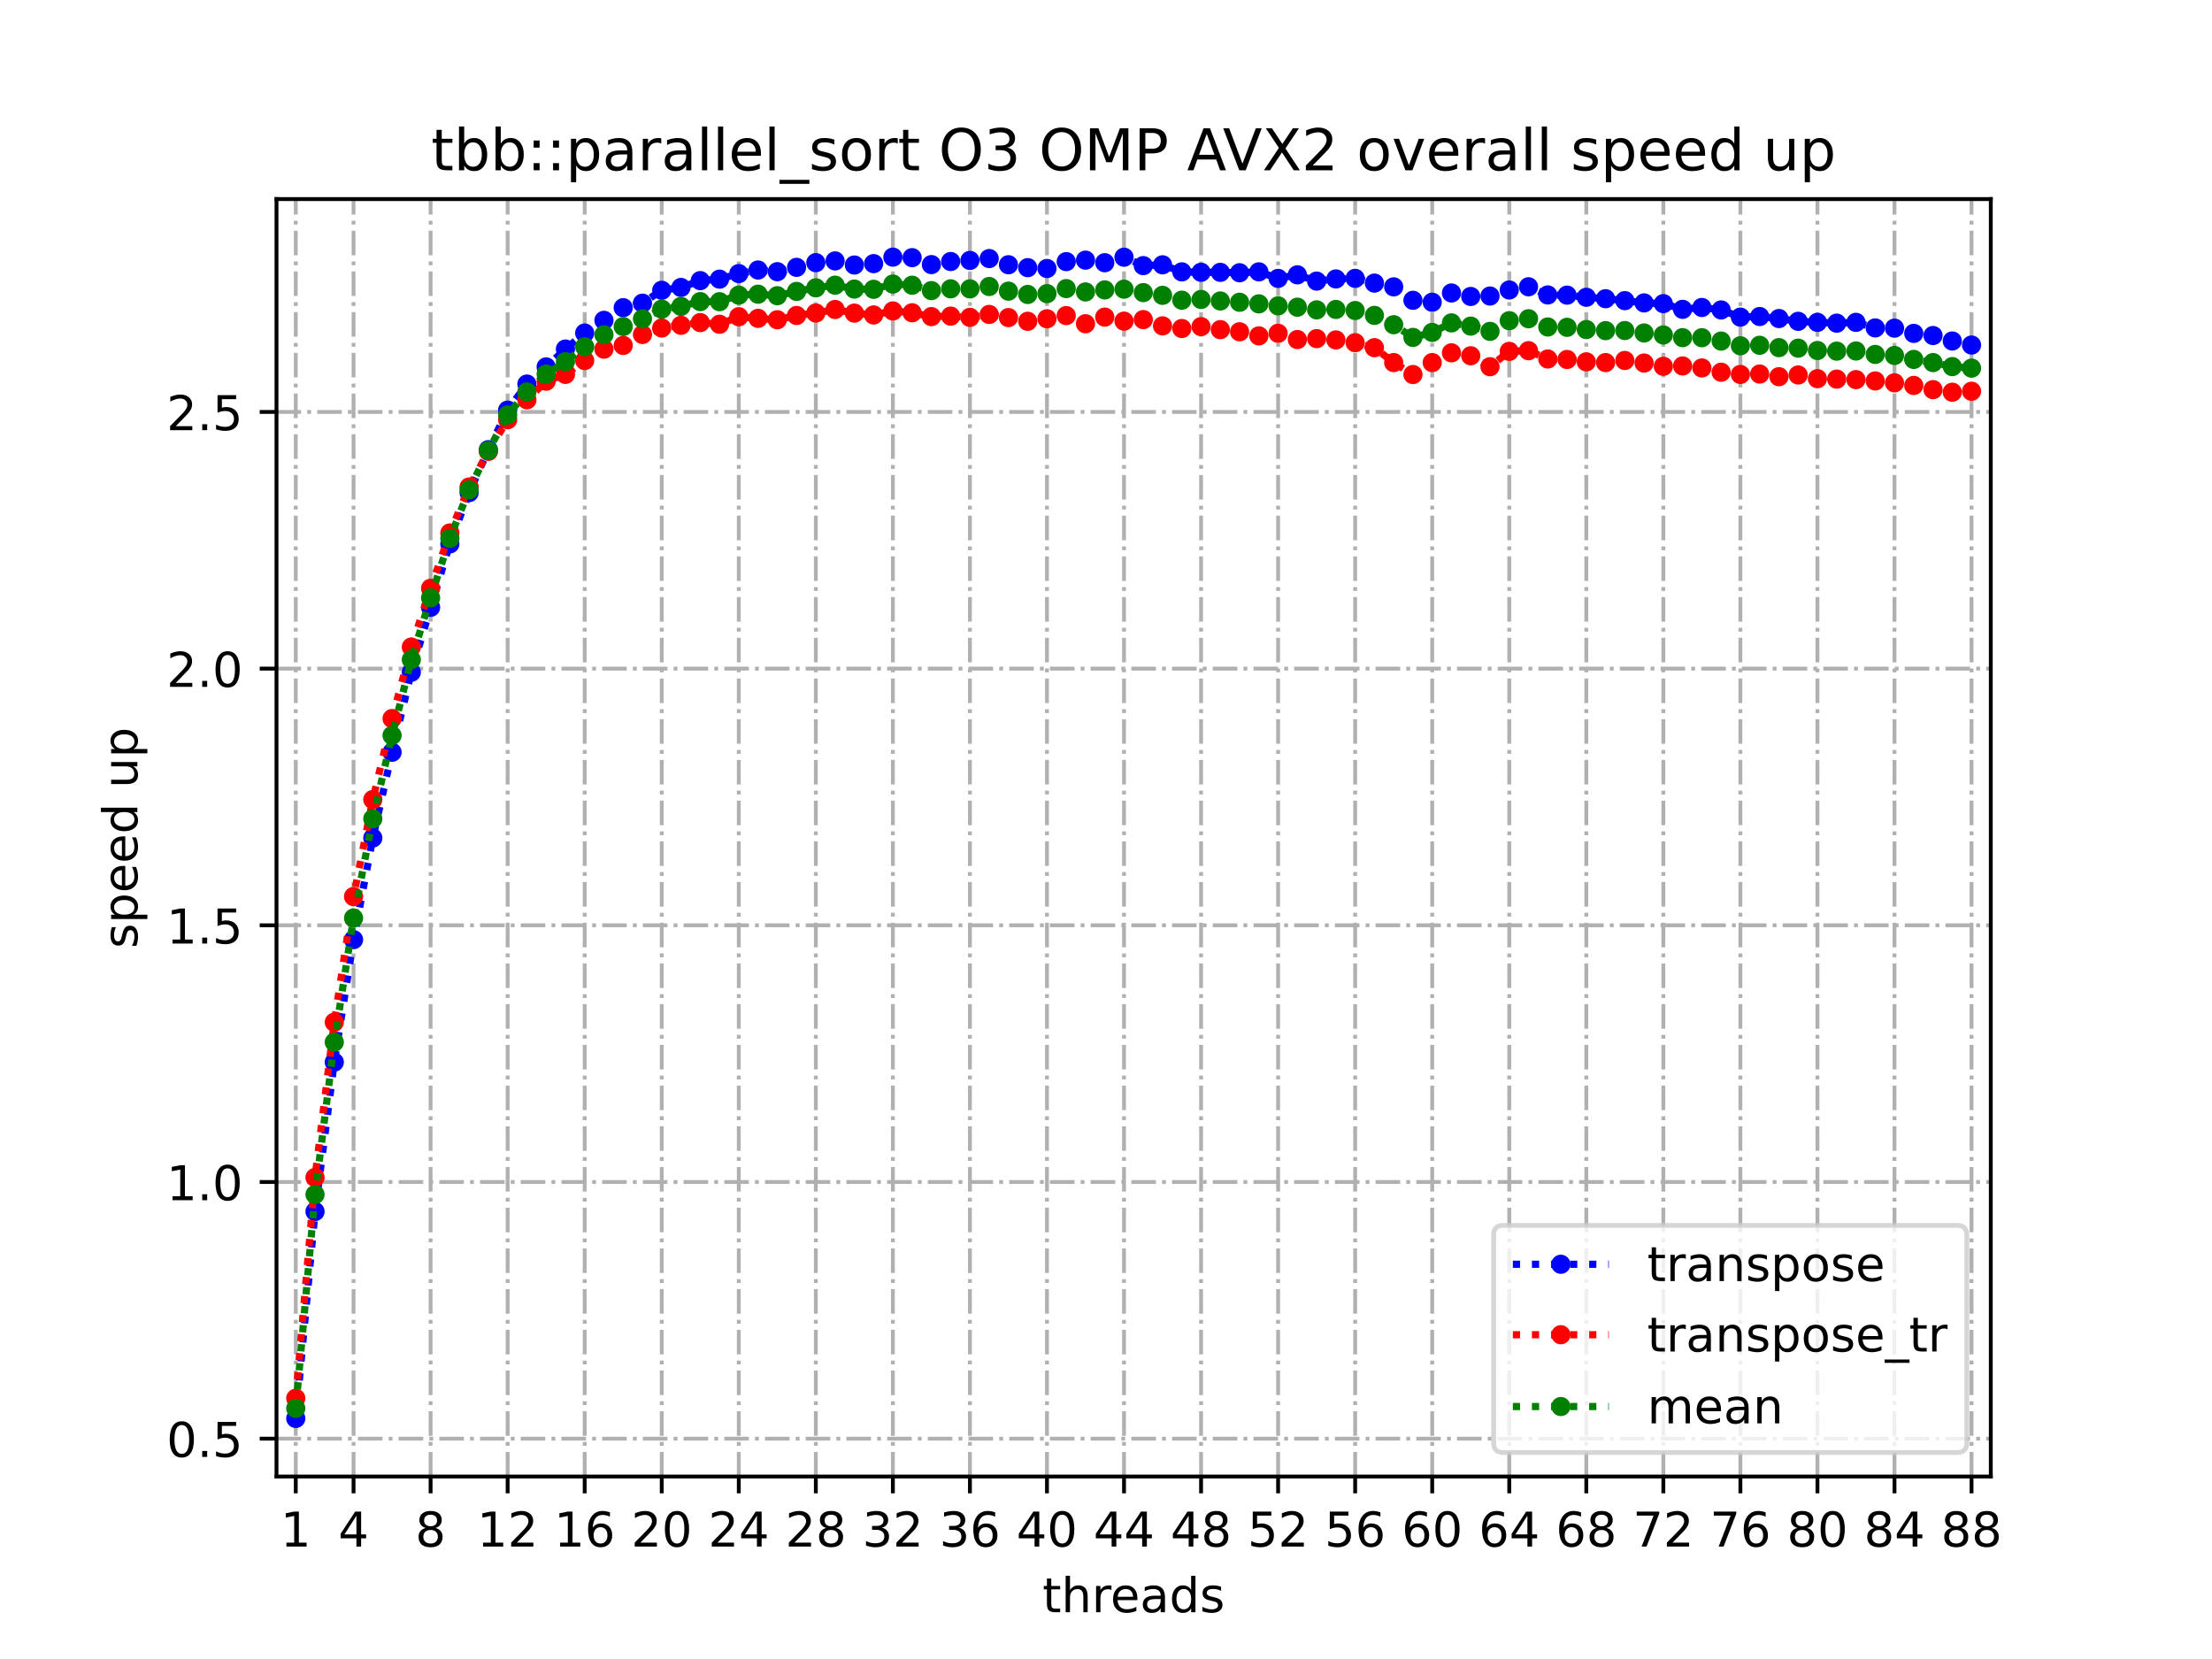 <?xml version="1.0" encoding="utf-8" standalone="no"?>
<!DOCTYPE svg PUBLIC "-//W3C//DTD SVG 1.1//EN"
  "http://www.w3.org/Graphics/SVG/1.1/DTD/svg11.dtd">
<!-- Created with matplotlib (https://matplotlib.org/) -->
<svg height="345.6pt" version="1.1" viewBox="0 0 460.8 345.6" width="460.8pt" xmlns="http://www.w3.org/2000/svg" xmlns:xlink="http://www.w3.org/1999/xlink">
 <defs>
  <style type="text/css">
*{stroke-linecap:butt;stroke-linejoin:round;}
  </style>
 </defs>
 <g id="figure_1">
  <g id="patch_1">
   <path d="M 0 345.6 
L 460.8 345.6 
L 460.8 0 
L 0 0 
z
" style="fill:#ffffff;"/>
  </g>
  <g id="axes_1">
   <g id="patch_2">
    <path d="M 57.6 307.584 
L 414.72 307.584 
L 414.72 41.472 
L 57.6 41.472 
z
" style="fill:#ffffff;"/>
   </g>
   <g id="matplotlib.axis_1">
    <g id="xtick_1">
     <g id="line2d_1">
      <path clip-path="url(#p00a52419a4)" d="M 61.613 307.584 
L 61.613 41.472 
" style="fill:none;stroke:#b0b0b0;stroke-dasharray:5.12,1.28,0.8,1.28;stroke-dashoffset:0;stroke-width:0.8;"/>
     </g>
     <g id="line2d_2">
      <defs>
       <path d="M 0 0 
L 0 3.5 
" id="m85815f28f5" style="stroke:#000000;stroke-width:0.8;"/>
      </defs>
      <g>
       <use style="stroke:#000000;stroke-width:0.8;" x="61.613" xlink:href="#m85815f28f5" y="307.584"/>
      </g>
     </g>
     <g id="text_1">
      <!-- 1 -->
      <defs>
       <path d="M 12.406 8.297 
L 28.516 8.297 
L 28.516 63.922 
L 10.984 60.406 
L 10.984 69.391 
L 28.422 72.906 
L 38.281 72.906 
L 38.281 8.297 
L 54.391 8.297 
L 54.391 0 
L 12.406 0 
z
" id="DejaVuSans-49"/>
      </defs>
      <g transform="translate(58.431 322.182)scale(0.1 -0.1)">
       <use xlink:href="#DejaVuSans-49"/>
      </g>
     </g>
    </g>
    <g id="xtick_2">
     <g id="line2d_3">
      <path clip-path="url(#p00a52419a4)" d="M 73.65 307.584 
L 73.65 41.472 
" style="fill:none;stroke:#b0b0b0;stroke-dasharray:5.12,1.28,0.8,1.28;stroke-dashoffset:0;stroke-width:0.8;"/>
     </g>
     <g id="line2d_4">
      <g>
       <use style="stroke:#000000;stroke-width:0.8;" x="73.65" xlink:href="#m85815f28f5" y="307.584"/>
      </g>
     </g>
     <g id="text_2">
      <!-- 4 -->
      <defs>
       <path d="M 37.797 64.312 
L 12.891 25.391 
L 37.797 25.391 
z
M 35.203 72.906 
L 47.609 72.906 
L 47.609 25.391 
L 58.016 25.391 
L 58.016 17.188 
L 47.609 17.188 
L 47.609 0 
L 37.797 0 
L 37.797 17.188 
L 4.891 17.188 
L 4.891 26.703 
z
" id="DejaVuSans-52"/>
      </defs>
      <g transform="translate(70.469 322.182)scale(0.1 -0.1)">
       <use xlink:href="#DejaVuSans-52"/>
      </g>
     </g>
    </g>
    <g id="xtick_3">
     <g id="line2d_5">
      <path clip-path="url(#p00a52419a4)" d="M 89.701 307.584 
L 89.701 41.472 
" style="fill:none;stroke:#b0b0b0;stroke-dasharray:5.12,1.28,0.8,1.28;stroke-dashoffset:0;stroke-width:0.8;"/>
     </g>
     <g id="line2d_6">
      <g>
       <use style="stroke:#000000;stroke-width:0.8;" x="89.701" xlink:href="#m85815f28f5" y="307.584"/>
      </g>
     </g>
     <g id="text_3">
      <!-- 8 -->
      <defs>
       <path d="M 31.781 34.625 
Q 24.75 34.625 20.719 30.859 
Q 16.703 27.094 16.703 20.516 
Q 16.703 13.922 20.719 10.156 
Q 24.75 6.391 31.781 6.391 
Q 38.812 6.391 42.859 10.172 
Q 46.922 13.969 46.922 20.516 
Q 46.922 27.094 42.891 30.859 
Q 38.875 34.625 31.781 34.625 
z
M 21.922 38.812 
Q 15.578 40.375 12.031 44.719 
Q 8.5 49.078 8.5 55.328 
Q 8.5 64.062 14.719 69.141 
Q 20.953 74.219 31.781 74.219 
Q 42.672 74.219 48.875 69.141 
Q 55.078 64.062 55.078 55.328 
Q 55.078 49.078 51.531 44.719 
Q 48 40.375 41.703 38.812 
Q 48.828 37.156 52.797 32.312 
Q 56.781 27.484 56.781 20.516 
Q 56.781 9.906 50.312 4.234 
Q 43.844 -1.422 31.781 -1.422 
Q 19.734 -1.422 13.25 4.234 
Q 6.781 9.906 6.781 20.516 
Q 6.781 27.484 10.781 32.312 
Q 14.797 37.156 21.922 38.812 
z
M 18.312 54.391 
Q 18.312 48.734 21.844 45.562 
Q 25.391 42.391 31.781 42.391 
Q 38.141 42.391 41.719 45.562 
Q 45.312 48.734 45.312 54.391 
Q 45.312 60.062 41.719 63.234 
Q 38.141 66.406 31.781 66.406 
Q 25.391 66.406 21.844 63.234 
Q 18.312 60.062 18.312 54.391 
z
" id="DejaVuSans-56"/>
      </defs>
      <g transform="translate(86.519 322.182)scale(0.1 -0.1)">
       <use xlink:href="#DejaVuSans-56"/>
      </g>
     </g>
    </g>
    <g id="xtick_4">
     <g id="line2d_7">
      <path clip-path="url(#p00a52419a4)" d="M 105.751 307.584 
L 105.751 41.472 
" style="fill:none;stroke:#b0b0b0;stroke-dasharray:5.12,1.28,0.8,1.28;stroke-dashoffset:0;stroke-width:0.8;"/>
     </g>
     <g id="line2d_8">
      <g>
       <use style="stroke:#000000;stroke-width:0.8;" x="105.751" xlink:href="#m85815f28f5" y="307.584"/>
      </g>
     </g>
     <g id="text_4">
      <!-- 12 -->
      <defs>
       <path d="M 19.188 8.297 
L 53.609 8.297 
L 53.609 0 
L 7.328 0 
L 7.328 8.297 
Q 12.938 14.109 22.625 23.891 
Q 32.328 33.688 34.812 36.531 
Q 39.547 41.844 41.422 45.531 
Q 43.312 49.219 43.312 52.781 
Q 43.312 58.594 39.234 62.25 
Q 35.156 65.922 28.609 65.922 
Q 23.969 65.922 18.812 64.312 
Q 13.672 62.703 7.812 59.422 
L 7.812 69.391 
Q 13.766 71.781 18.938 73 
Q 24.125 74.219 28.422 74.219 
Q 39.75 74.219 46.484 68.547 
Q 53.219 62.891 53.219 53.422 
Q 53.219 48.922 51.531 44.891 
Q 49.859 40.875 45.406 35.406 
Q 44.188 33.984 37.641 27.219 
Q 31.109 20.453 19.188 8.297 
z
" id="DejaVuSans-50"/>
      </defs>
      <g transform="translate(99.389 322.182)scale(0.1 -0.1)">
       <use xlink:href="#DejaVuSans-49"/>
       <use x="63.623" xlink:href="#DejaVuSans-50"/>
      </g>
     </g>
    </g>
    <g id="xtick_5">
     <g id="line2d_9">
      <path clip-path="url(#p00a52419a4)" d="M 121.801 307.584 
L 121.801 41.472 
" style="fill:none;stroke:#b0b0b0;stroke-dasharray:5.12,1.28,0.8,1.28;stroke-dashoffset:0;stroke-width:0.8;"/>
     </g>
     <g id="line2d_10">
      <g>
       <use style="stroke:#000000;stroke-width:0.8;" x="121.801" xlink:href="#m85815f28f5" y="307.584"/>
      </g>
     </g>
     <g id="text_5">
      <!-- 16 -->
      <defs>
       <path d="M 33.016 40.375 
Q 26.375 40.375 22.484 35.828 
Q 18.609 31.297 18.609 23.391 
Q 18.609 15.531 22.484 10.953 
Q 26.375 6.391 33.016 6.391 
Q 39.656 6.391 43.531 10.953 
Q 47.406 15.531 47.406 23.391 
Q 47.406 31.297 43.531 35.828 
Q 39.656 40.375 33.016 40.375 
z
M 52.594 71.297 
L 52.594 62.312 
Q 48.875 64.062 45.094 64.984 
Q 41.312 65.922 37.594 65.922 
Q 27.828 65.922 22.672 59.328 
Q 17.531 52.734 16.797 39.406 
Q 19.672 43.656 24.016 45.922 
Q 28.375 48.188 33.594 48.188 
Q 44.578 48.188 50.953 41.516 
Q 57.328 34.859 57.328 23.391 
Q 57.328 12.156 50.688 5.359 
Q 44.047 -1.422 33.016 -1.422 
Q 20.359 -1.422 13.672 8.266 
Q 6.984 17.969 6.984 36.375 
Q 6.984 53.656 15.188 63.938 
Q 23.391 74.219 37.203 74.219 
Q 40.922 74.219 44.703 73.484 
Q 48.484 72.75 52.594 71.297 
z
" id="DejaVuSans-54"/>
      </defs>
      <g transform="translate(115.439 322.182)scale(0.1 -0.1)">
       <use xlink:href="#DejaVuSans-49"/>
       <use x="63.623" xlink:href="#DejaVuSans-54"/>
      </g>
     </g>
    </g>
    <g id="xtick_6">
     <g id="line2d_11">
      <path clip-path="url(#p00a52419a4)" d="M 137.852 307.584 
L 137.852 41.472 
" style="fill:none;stroke:#b0b0b0;stroke-dasharray:5.12,1.28,0.8,1.28;stroke-dashoffset:0;stroke-width:0.8;"/>
     </g>
     <g id="line2d_12">
      <g>
       <use style="stroke:#000000;stroke-width:0.8;" x="137.852" xlink:href="#m85815f28f5" y="307.584"/>
      </g>
     </g>
     <g id="text_6">
      <!-- 20 -->
      <defs>
       <path d="M 31.781 66.406 
Q 24.172 66.406 20.328 58.906 
Q 16.5 51.422 16.5 36.375 
Q 16.5 21.391 20.328 13.891 
Q 24.172 6.391 31.781 6.391 
Q 39.453 6.391 43.281 13.891 
Q 47.125 21.391 47.125 36.375 
Q 47.125 51.422 43.281 58.906 
Q 39.453 66.406 31.781 66.406 
z
M 31.781 74.219 
Q 44.047 74.219 50.516 64.516 
Q 56.984 54.828 56.984 36.375 
Q 56.984 17.969 50.516 8.266 
Q 44.047 -1.422 31.781 -1.422 
Q 19.531 -1.422 13.062 8.266 
Q 6.594 17.969 6.594 36.375 
Q 6.594 54.828 13.062 64.516 
Q 19.531 74.219 31.781 74.219 
z
" id="DejaVuSans-48"/>
      </defs>
      <g transform="translate(131.489 322.182)scale(0.1 -0.1)">
       <use xlink:href="#DejaVuSans-50"/>
       <use x="63.623" xlink:href="#DejaVuSans-48"/>
      </g>
     </g>
    </g>
    <g id="xtick_7">
     <g id="line2d_13">
      <path clip-path="url(#p00a52419a4)" d="M 153.902 307.584 
L 153.902 41.472 
" style="fill:none;stroke:#b0b0b0;stroke-dasharray:5.12,1.28,0.8,1.28;stroke-dashoffset:0;stroke-width:0.8;"/>
     </g>
     <g id="line2d_14">
      <g>
       <use style="stroke:#000000;stroke-width:0.8;" x="153.902" xlink:href="#m85815f28f5" y="307.584"/>
      </g>
     </g>
     <g id="text_7">
      <!-- 24 -->
      <g transform="translate(147.54 322.182)scale(0.1 -0.1)">
       <use xlink:href="#DejaVuSans-50"/>
       <use x="63.623" xlink:href="#DejaVuSans-52"/>
      </g>
     </g>
    </g>
    <g id="xtick_8">
     <g id="line2d_15">
      <path clip-path="url(#p00a52419a4)" d="M 169.952 307.584 
L 169.952 41.472 
" style="fill:none;stroke:#b0b0b0;stroke-dasharray:5.12,1.28,0.8,1.28;stroke-dashoffset:0;stroke-width:0.8;"/>
     </g>
     <g id="line2d_16">
      <g>
       <use style="stroke:#000000;stroke-width:0.8;" x="169.952" xlink:href="#m85815f28f5" y="307.584"/>
      </g>
     </g>
     <g id="text_8">
      <!-- 28 -->
      <g transform="translate(163.59 322.182)scale(0.1 -0.1)">
       <use xlink:href="#DejaVuSans-50"/>
       <use x="63.623" xlink:href="#DejaVuSans-56"/>
      </g>
     </g>
    </g>
    <g id="xtick_9">
     <g id="line2d_17">
      <path clip-path="url(#p00a52419a4)" d="M 186.003 307.584 
L 186.003 41.472 
" style="fill:none;stroke:#b0b0b0;stroke-dasharray:5.12,1.28,0.8,1.28;stroke-dashoffset:0;stroke-width:0.8;"/>
     </g>
     <g id="line2d_18">
      <g>
       <use style="stroke:#000000;stroke-width:0.8;" x="186.003" xlink:href="#m85815f28f5" y="307.584"/>
      </g>
     </g>
     <g id="text_9">
      <!-- 32 -->
      <defs>
       <path d="M 40.578 39.312 
Q 47.656 37.797 51.625 33 
Q 55.609 28.219 55.609 21.188 
Q 55.609 10.406 48.188 4.484 
Q 40.766 -1.422 27.094 -1.422 
Q 22.516 -1.422 17.656 -0.516 
Q 12.797 0.391 7.625 2.203 
L 7.625 11.719 
Q 11.719 9.328 16.594 8.109 
Q 21.484 6.891 26.812 6.891 
Q 36.078 6.891 40.938 10.547 
Q 45.797 14.203 45.797 21.188 
Q 45.797 27.641 41.281 31.266 
Q 36.766 34.906 28.719 34.906 
L 20.219 34.906 
L 20.219 43.016 
L 29.109 43.016 
Q 36.375 43.016 40.234 45.922 
Q 44.094 48.828 44.094 54.297 
Q 44.094 59.906 40.109 62.906 
Q 36.141 65.922 28.719 65.922 
Q 24.656 65.922 20.016 65.031 
Q 15.375 64.156 9.812 62.312 
L 9.812 71.094 
Q 15.438 72.656 20.344 73.438 
Q 25.25 74.219 29.594 74.219 
Q 40.828 74.219 47.359 69.109 
Q 53.906 64.016 53.906 55.328 
Q 53.906 49.266 50.438 45.094 
Q 46.969 40.922 40.578 39.312 
z
" id="DejaVuSans-51"/>
      </defs>
      <g transform="translate(179.64 322.182)scale(0.1 -0.1)">
       <use xlink:href="#DejaVuSans-51"/>
       <use x="63.623" xlink:href="#DejaVuSans-50"/>
      </g>
     </g>
    </g>
    <g id="xtick_10">
     <g id="line2d_19">
      <path clip-path="url(#p00a52419a4)" d="M 202.053 307.584 
L 202.053 41.472 
" style="fill:none;stroke:#b0b0b0;stroke-dasharray:5.12,1.28,0.8,1.28;stroke-dashoffset:0;stroke-width:0.8;"/>
     </g>
     <g id="line2d_20">
      <g>
       <use style="stroke:#000000;stroke-width:0.8;" x="202.053" xlink:href="#m85815f28f5" y="307.584"/>
      </g>
     </g>
     <g id="text_10">
      <!-- 36 -->
      <g transform="translate(195.691 322.182)scale(0.1 -0.1)">
       <use xlink:href="#DejaVuSans-51"/>
       <use x="63.623" xlink:href="#DejaVuSans-54"/>
      </g>
     </g>
    </g>
    <g id="xtick_11">
     <g id="line2d_21">
      <path clip-path="url(#p00a52419a4)" d="M 218.103 307.584 
L 218.103 41.472 
" style="fill:none;stroke:#b0b0b0;stroke-dasharray:5.12,1.28,0.8,1.28;stroke-dashoffset:0;stroke-width:0.8;"/>
     </g>
     <g id="line2d_22">
      <g>
       <use style="stroke:#000000;stroke-width:0.8;" x="218.103" xlink:href="#m85815f28f5" y="307.584"/>
      </g>
     </g>
     <g id="text_11">
      <!-- 40 -->
      <g transform="translate(211.741 322.182)scale(0.1 -0.1)">
       <use xlink:href="#DejaVuSans-52"/>
       <use x="63.623" xlink:href="#DejaVuSans-48"/>
      </g>
     </g>
    </g>
    <g id="xtick_12">
     <g id="line2d_23">
      <path clip-path="url(#p00a52419a4)" d="M 234.154 307.584 
L 234.154 41.472 
" style="fill:none;stroke:#b0b0b0;stroke-dasharray:5.12,1.28,0.8,1.28;stroke-dashoffset:0;stroke-width:0.8;"/>
     </g>
     <g id="line2d_24">
      <g>
       <use style="stroke:#000000;stroke-width:0.8;" x="234.154" xlink:href="#m85815f28f5" y="307.584"/>
      </g>
     </g>
     <g id="text_12">
      <!-- 44 -->
      <g transform="translate(227.791 322.182)scale(0.1 -0.1)">
       <use xlink:href="#DejaVuSans-52"/>
       <use x="63.623" xlink:href="#DejaVuSans-52"/>
      </g>
     </g>
    </g>
    <g id="xtick_13">
     <g id="line2d_25">
      <path clip-path="url(#p00a52419a4)" d="M 250.204 307.584 
L 250.204 41.472 
" style="fill:none;stroke:#b0b0b0;stroke-dasharray:5.12,1.28,0.8,1.28;stroke-dashoffset:0;stroke-width:0.8;"/>
     </g>
     <g id="line2d_26">
      <g>
       <use style="stroke:#000000;stroke-width:0.8;" x="250.204" xlink:href="#m85815f28f5" y="307.584"/>
      </g>
     </g>
     <g id="text_13">
      <!-- 48 -->
      <g transform="translate(243.842 322.182)scale(0.1 -0.1)">
       <use xlink:href="#DejaVuSans-52"/>
       <use x="63.623" xlink:href="#DejaVuSans-56"/>
      </g>
     </g>
    </g>
    <g id="xtick_14">
     <g id="line2d_27">
      <path clip-path="url(#p00a52419a4)" d="M 266.254 307.584 
L 266.254 41.472 
" style="fill:none;stroke:#b0b0b0;stroke-dasharray:5.12,1.28,0.8,1.28;stroke-dashoffset:0;stroke-width:0.8;"/>
     </g>
     <g id="line2d_28">
      <g>
       <use style="stroke:#000000;stroke-width:0.8;" x="266.254" xlink:href="#m85815f28f5" y="307.584"/>
      </g>
     </g>
     <g id="text_14">
      <!-- 52 -->
      <defs>
       <path d="M 10.797 72.906 
L 49.516 72.906 
L 49.516 64.594 
L 19.828 64.594 
L 19.828 46.734 
Q 21.969 47.469 24.109 47.828 
Q 26.266 48.188 28.422 48.188 
Q 40.625 48.188 47.75 41.5 
Q 54.891 34.812 54.891 23.391 
Q 54.891 11.625 47.562 5.094 
Q 40.234 -1.422 26.906 -1.422 
Q 22.312 -1.422 17.547 -0.641 
Q 12.797 0.141 7.719 1.703 
L 7.719 11.625 
Q 12.109 9.234 16.797 8.062 
Q 21.484 6.891 26.703 6.891 
Q 35.156 6.891 40.078 11.328 
Q 45.016 15.766 45.016 23.391 
Q 45.016 31 40.078 35.438 
Q 35.156 39.891 26.703 39.891 
Q 22.75 39.891 18.812 39.016 
Q 14.891 38.141 10.797 36.281 
z
" id="DejaVuSans-53"/>
      </defs>
      <g transform="translate(259.892 322.182)scale(0.1 -0.1)">
       <use xlink:href="#DejaVuSans-53"/>
       <use x="63.623" xlink:href="#DejaVuSans-50"/>
      </g>
     </g>
    </g>
    <g id="xtick_15">
     <g id="line2d_29">
      <path clip-path="url(#p00a52419a4)" d="M 282.305 307.584 
L 282.305 41.472 
" style="fill:none;stroke:#b0b0b0;stroke-dasharray:5.12,1.28,0.8,1.28;stroke-dashoffset:0;stroke-width:0.8;"/>
     </g>
     <g id="line2d_30">
      <g>
       <use style="stroke:#000000;stroke-width:0.8;" x="282.305" xlink:href="#m85815f28f5" y="307.584"/>
      </g>
     </g>
     <g id="text_15">
      <!-- 56 -->
      <g transform="translate(275.942 322.182)scale(0.1 -0.1)">
       <use xlink:href="#DejaVuSans-53"/>
       <use x="63.623" xlink:href="#DejaVuSans-54"/>
      </g>
     </g>
    </g>
    <g id="xtick_16">
     <g id="line2d_31">
      <path clip-path="url(#p00a52419a4)" d="M 298.355 307.584 
L 298.355 41.472 
" style="fill:none;stroke:#b0b0b0;stroke-dasharray:5.12,1.28,0.8,1.28;stroke-dashoffset:0;stroke-width:0.8;"/>
     </g>
     <g id="line2d_32">
      <g>
       <use style="stroke:#000000;stroke-width:0.8;" x="298.355" xlink:href="#m85815f28f5" y="307.584"/>
      </g>
     </g>
     <g id="text_16">
      <!-- 60 -->
      <g transform="translate(291.993 322.182)scale(0.1 -0.1)">
       <use xlink:href="#DejaVuSans-54"/>
       <use x="63.623" xlink:href="#DejaVuSans-48"/>
      </g>
     </g>
    </g>
    <g id="xtick_17">
     <g id="line2d_33">
      <path clip-path="url(#p00a52419a4)" d="M 314.405 307.584 
L 314.405 41.472 
" style="fill:none;stroke:#b0b0b0;stroke-dasharray:5.12,1.28,0.8,1.28;stroke-dashoffset:0;stroke-width:0.8;"/>
     </g>
     <g id="line2d_34">
      <g>
       <use style="stroke:#000000;stroke-width:0.8;" x="314.405" xlink:href="#m85815f28f5" y="307.584"/>
      </g>
     </g>
     <g id="text_17">
      <!-- 64 -->
      <g transform="translate(308.043 322.182)scale(0.1 -0.1)">
       <use xlink:href="#DejaVuSans-54"/>
       <use x="63.623" xlink:href="#DejaVuSans-52"/>
      </g>
     </g>
    </g>
    <g id="xtick_18">
     <g id="line2d_35">
      <path clip-path="url(#p00a52419a4)" d="M 330.456 307.584 
L 330.456 41.472 
" style="fill:none;stroke:#b0b0b0;stroke-dasharray:5.12,1.28,0.8,1.28;stroke-dashoffset:0;stroke-width:0.8;"/>
     </g>
     <g id="line2d_36">
      <g>
       <use style="stroke:#000000;stroke-width:0.8;" x="330.456" xlink:href="#m85815f28f5" y="307.584"/>
      </g>
     </g>
     <g id="text_18">
      <!-- 68 -->
      <g transform="translate(324.093 322.182)scale(0.1 -0.1)">
       <use xlink:href="#DejaVuSans-54"/>
       <use x="63.623" xlink:href="#DejaVuSans-56"/>
      </g>
     </g>
    </g>
    <g id="xtick_19">
     <g id="line2d_37">
      <path clip-path="url(#p00a52419a4)" d="M 346.506 307.584 
L 346.506 41.472 
" style="fill:none;stroke:#b0b0b0;stroke-dasharray:5.12,1.28,0.8,1.28;stroke-dashoffset:0;stroke-width:0.8;"/>
     </g>
     <g id="line2d_38">
      <g>
       <use style="stroke:#000000;stroke-width:0.8;" x="346.506" xlink:href="#m85815f28f5" y="307.584"/>
      </g>
     </g>
     <g id="text_19">
      <!-- 72 -->
      <defs>
       <path d="M 8.203 72.906 
L 55.078 72.906 
L 55.078 68.703 
L 28.609 0 
L 18.312 0 
L 43.219 64.594 
L 8.203 64.594 
z
" id="DejaVuSans-55"/>
      </defs>
      <g transform="translate(340.144 322.182)scale(0.1 -0.1)">
       <use xlink:href="#DejaVuSans-55"/>
       <use x="63.623" xlink:href="#DejaVuSans-50"/>
      </g>
     </g>
    </g>
    <g id="xtick_20">
     <g id="line2d_39">
      <path clip-path="url(#p00a52419a4)" d="M 362.556 307.584 
L 362.556 41.472 
" style="fill:none;stroke:#b0b0b0;stroke-dasharray:5.12,1.28,0.8,1.28;stroke-dashoffset:0;stroke-width:0.8;"/>
     </g>
     <g id="line2d_40">
      <g>
       <use style="stroke:#000000;stroke-width:0.8;" x="362.556" xlink:href="#m85815f28f5" y="307.584"/>
      </g>
     </g>
     <g id="text_20">
      <!-- 76 -->
      <g transform="translate(356.194 322.182)scale(0.1 -0.1)">
       <use xlink:href="#DejaVuSans-55"/>
       <use x="63.623" xlink:href="#DejaVuSans-54"/>
      </g>
     </g>
    </g>
    <g id="xtick_21">
     <g id="line2d_41">
      <path clip-path="url(#p00a52419a4)" d="M 378.607 307.584 
L 378.607 41.472 
" style="fill:none;stroke:#b0b0b0;stroke-dasharray:5.12,1.28,0.8,1.28;stroke-dashoffset:0;stroke-width:0.8;"/>
     </g>
     <g id="line2d_42">
      <g>
       <use style="stroke:#000000;stroke-width:0.8;" x="378.607" xlink:href="#m85815f28f5" y="307.584"/>
      </g>
     </g>
     <g id="text_21">
      <!-- 80 -->
      <g transform="translate(372.244 322.182)scale(0.1 -0.1)">
       <use xlink:href="#DejaVuSans-56"/>
       <use x="63.623" xlink:href="#DejaVuSans-48"/>
      </g>
     </g>
    </g>
    <g id="xtick_22">
     <g id="line2d_43">
      <path clip-path="url(#p00a52419a4)" d="M 394.657 307.584 
L 394.657 41.472 
" style="fill:none;stroke:#b0b0b0;stroke-dasharray:5.12,1.28,0.8,1.28;stroke-dashoffset:0;stroke-width:0.8;"/>
     </g>
     <g id="line2d_44">
      <g>
       <use style="stroke:#000000;stroke-width:0.8;" x="394.657" xlink:href="#m85815f28f5" y="307.584"/>
      </g>
     </g>
     <g id="text_22">
      <!-- 84 -->
      <g transform="translate(388.295 322.182)scale(0.1 -0.1)">
       <use xlink:href="#DejaVuSans-56"/>
       <use x="63.623" xlink:href="#DejaVuSans-52"/>
      </g>
     </g>
    </g>
    <g id="xtick_23">
     <g id="line2d_45">
      <path clip-path="url(#p00a52419a4)" d="M 410.707 307.584 
L 410.707 41.472 
" style="fill:none;stroke:#b0b0b0;stroke-dasharray:5.12,1.28,0.8,1.28;stroke-dashoffset:0;stroke-width:0.8;"/>
     </g>
     <g id="line2d_46">
      <g>
       <use style="stroke:#000000;stroke-width:0.8;" x="410.707" xlink:href="#m85815f28f5" y="307.584"/>
      </g>
     </g>
     <g id="text_23">
      <!-- 88 -->
      <g transform="translate(404.345 322.182)scale(0.1 -0.1)">
       <use xlink:href="#DejaVuSans-56"/>
       <use x="63.623" xlink:href="#DejaVuSans-56"/>
      </g>
     </g>
    </g>
    <g id="text_24">
     <!-- threads -->
     <defs>
      <path d="M 18.312 70.219 
L 18.312 54.688 
L 36.812 54.688 
L 36.812 47.703 
L 18.312 47.703 
L 18.312 18.016 
Q 18.312 11.328 20.141 9.422 
Q 21.969 7.516 27.594 7.516 
L 36.812 7.516 
L 36.812 0 
L 27.594 0 
Q 17.188 0 13.234 3.875 
Q 9.281 7.766 9.281 18.016 
L 9.281 47.703 
L 2.688 47.703 
L 2.688 54.688 
L 9.281 54.688 
L 9.281 70.219 
z
" id="DejaVuSans-116"/>
      <path d="M 54.891 33.016 
L 54.891 0 
L 45.906 0 
L 45.906 32.719 
Q 45.906 40.484 42.875 44.328 
Q 39.844 48.188 33.797 48.188 
Q 26.516 48.188 22.312 43.547 
Q 18.109 38.922 18.109 30.906 
L 18.109 0 
L 9.078 0 
L 9.078 75.984 
L 18.109 75.984 
L 18.109 46.188 
Q 21.344 51.125 25.703 53.562 
Q 30.078 56 35.797 56 
Q 45.219 56 50.047 50.172 
Q 54.891 44.344 54.891 33.016 
z
" id="DejaVuSans-104"/>
      <path d="M 41.109 46.297 
Q 39.594 47.172 37.812 47.578 
Q 36.031 48 33.891 48 
Q 26.266 48 22.188 43.047 
Q 18.109 38.094 18.109 28.812 
L 18.109 0 
L 9.078 0 
L 9.078 54.688 
L 18.109 54.688 
L 18.109 46.188 
Q 20.953 51.172 25.484 53.578 
Q 30.031 56 36.531 56 
Q 37.453 56 38.578 55.875 
Q 39.703 55.766 41.062 55.516 
z
" id="DejaVuSans-114"/>
      <path d="M 56.203 29.594 
L 56.203 25.203 
L 14.891 25.203 
Q 15.484 15.922 20.484 11.062 
Q 25.484 6.203 34.422 6.203 
Q 39.594 6.203 44.453 7.469 
Q 49.312 8.734 54.109 11.281 
L 54.109 2.781 
Q 49.266 0.734 44.188 -0.344 
Q 39.109 -1.422 33.891 -1.422 
Q 20.797 -1.422 13.156 6.188 
Q 5.516 13.812 5.516 26.812 
Q 5.516 40.234 12.766 48.109 
Q 20.016 56 32.328 56 
Q 43.359 56 49.781 48.891 
Q 56.203 41.797 56.203 29.594 
z
M 47.219 32.234 
Q 47.125 39.594 43.094 43.984 
Q 39.062 48.391 32.422 48.391 
Q 24.906 48.391 20.391 44.141 
Q 15.875 39.891 15.188 32.172 
z
" id="DejaVuSans-101"/>
      <path d="M 34.281 27.484 
Q 23.391 27.484 19.188 25 
Q 14.984 22.516 14.984 16.5 
Q 14.984 11.719 18.141 8.906 
Q 21.297 6.109 26.703 6.109 
Q 34.188 6.109 38.703 11.406 
Q 43.219 16.703 43.219 25.484 
L 43.219 27.484 
z
M 52.203 31.203 
L 52.203 0 
L 43.219 0 
L 43.219 8.297 
Q 40.141 3.328 35.547 0.953 
Q 30.953 -1.422 24.312 -1.422 
Q 15.922 -1.422 10.953 3.297 
Q 6 8.016 6 15.922 
Q 6 25.141 12.172 29.828 
Q 18.359 34.516 30.609 34.516 
L 43.219 34.516 
L 43.219 35.406 
Q 43.219 41.609 39.141 45 
Q 35.062 48.391 27.688 48.391 
Q 23 48.391 18.547 47.266 
Q 14.109 46.141 10.016 43.891 
L 10.016 52.203 
Q 14.938 54.109 19.578 55.047 
Q 24.219 56 28.609 56 
Q 40.484 56 46.344 49.844 
Q 52.203 43.703 52.203 31.203 
z
" id="DejaVuSans-97"/>
      <path d="M 45.406 46.391 
L 45.406 75.984 
L 54.391 75.984 
L 54.391 0 
L 45.406 0 
L 45.406 8.203 
Q 42.578 3.328 38.25 0.953 
Q 33.938 -1.422 27.875 -1.422 
Q 17.969 -1.422 11.734 6.484 
Q 5.516 14.406 5.516 27.297 
Q 5.516 40.188 11.734 48.094 
Q 17.969 56 27.875 56 
Q 33.938 56 38.25 53.625 
Q 42.578 51.266 45.406 46.391 
z
M 14.797 27.297 
Q 14.797 17.391 18.875 11.75 
Q 22.953 6.109 30.078 6.109 
Q 37.203 6.109 41.297 11.75 
Q 45.406 17.391 45.406 27.297 
Q 45.406 37.203 41.297 42.844 
Q 37.203 48.484 30.078 48.484 
Q 22.953 48.484 18.875 42.844 
Q 14.797 37.203 14.797 27.297 
z
" id="DejaVuSans-100"/>
      <path d="M 44.281 53.078 
L 44.281 44.578 
Q 40.484 46.531 36.375 47.5 
Q 32.281 48.484 27.875 48.484 
Q 21.188 48.484 17.844 46.438 
Q 14.5 44.391 14.5 40.281 
Q 14.5 37.156 16.891 35.375 
Q 19.281 33.594 26.516 31.984 
L 29.594 31.297 
Q 39.156 29.25 43.188 25.516 
Q 47.219 21.781 47.219 15.094 
Q 47.219 7.469 41.188 3.016 
Q 35.156 -1.422 24.609 -1.422 
Q 20.219 -1.422 15.453 -0.562 
Q 10.688 0.297 5.422 2 
L 5.422 11.281 
Q 10.406 8.688 15.234 7.391 
Q 20.062 6.109 24.812 6.109 
Q 31.156 6.109 34.562 8.281 
Q 37.984 10.453 37.984 14.406 
Q 37.984 18.062 35.516 20.016 
Q 33.062 21.969 24.703 23.781 
L 21.578 24.516 
Q 13.234 26.266 9.516 29.906 
Q 5.812 33.547 5.812 39.891 
Q 5.812 47.609 11.281 51.797 
Q 16.75 56 26.812 56 
Q 31.781 56 36.172 55.266 
Q 40.578 54.547 44.281 53.078 
z
" id="DejaVuSans-115"/>
     </defs>
     <g transform="translate(217.169 335.861)scale(0.1 -0.1)">
      <use xlink:href="#DejaVuSans-116"/>
      <use x="39.209" xlink:href="#DejaVuSans-104"/>
      <use x="102.588" xlink:href="#DejaVuSans-114"/>
      <use x="141.451" xlink:href="#DejaVuSans-101"/>
      <use x="202.975" xlink:href="#DejaVuSans-97"/>
      <use x="264.254" xlink:href="#DejaVuSans-100"/>
      <use x="327.73" xlink:href="#DejaVuSans-115"/>
     </g>
    </g>
   </g>
   <g id="matplotlib.axis_2">
    <g id="ytick_1">
     <g id="line2d_47">
      <path clip-path="url(#p00a52419a4)" d="M 57.6 299.701 
L 414.72 299.701 
" style="fill:none;stroke:#b0b0b0;stroke-dasharray:5.12,1.28,0.8,1.28;stroke-dashoffset:0;stroke-width:0.8;"/>
     </g>
     <g id="line2d_48">
      <defs>
       <path d="M 0 0 
L -3.5 0 
" id="m8724efbcb4" style="stroke:#000000;stroke-width:0.8;"/>
      </defs>
      <g>
       <use style="stroke:#000000;stroke-width:0.8;" x="57.6" xlink:href="#m8724efbcb4" y="299.701"/>
      </g>
     </g>
     <g id="text_25">
      <!-- 0.5 -->
      <defs>
       <path d="M 10.688 12.406 
L 21 12.406 
L 21 0 
L 10.688 0 
z
" id="DejaVuSans-46"/>
      </defs>
      <g transform="translate(34.697 303.5)scale(0.1 -0.1)">
       <use xlink:href="#DejaVuSans-48"/>
       <use x="63.623" xlink:href="#DejaVuSans-46"/>
       <use x="95.41" xlink:href="#DejaVuSans-53"/>
      </g>
     </g>
    </g>
    <g id="ytick_2">
     <g id="line2d_49">
      <path clip-path="url(#p00a52419a4)" d="M 57.6 246.229 
L 414.72 246.229 
" style="fill:none;stroke:#b0b0b0;stroke-dasharray:5.12,1.28,0.8,1.28;stroke-dashoffset:0;stroke-width:0.8;"/>
     </g>
     <g id="line2d_50">
      <g>
       <use style="stroke:#000000;stroke-width:0.8;" x="57.6" xlink:href="#m8724efbcb4" y="246.229"/>
      </g>
     </g>
     <g id="text_26">
      <!-- 1.0 -->
      <g transform="translate(34.697 250.028)scale(0.1 -0.1)">
       <use xlink:href="#DejaVuSans-49"/>
       <use x="63.623" xlink:href="#DejaVuSans-46"/>
       <use x="95.41" xlink:href="#DejaVuSans-48"/>
      </g>
     </g>
    </g>
    <g id="ytick_3">
     <g id="line2d_51">
      <path clip-path="url(#p00a52419a4)" d="M 57.6 192.757 
L 414.72 192.757 
" style="fill:none;stroke:#b0b0b0;stroke-dasharray:5.12,1.28,0.8,1.28;stroke-dashoffset:0;stroke-width:0.8;"/>
     </g>
     <g id="line2d_52">
      <g>
       <use style="stroke:#000000;stroke-width:0.8;" x="57.6" xlink:href="#m8724efbcb4" y="192.757"/>
      </g>
     </g>
     <g id="text_27">
      <!-- 1.5 -->
      <g transform="translate(34.697 196.556)scale(0.1 -0.1)">
       <use xlink:href="#DejaVuSans-49"/>
       <use x="63.623" xlink:href="#DejaVuSans-46"/>
       <use x="95.41" xlink:href="#DejaVuSans-53"/>
      </g>
     </g>
    </g>
    <g id="ytick_4">
     <g id="line2d_53">
      <path clip-path="url(#p00a52419a4)" d="M 57.6 139.285 
L 414.72 139.285 
" style="fill:none;stroke:#b0b0b0;stroke-dasharray:5.12,1.28,0.8,1.28;stroke-dashoffset:0;stroke-width:0.8;"/>
     </g>
     <g id="line2d_54">
      <g>
       <use style="stroke:#000000;stroke-width:0.8;" x="57.6" xlink:href="#m8724efbcb4" y="139.285"/>
      </g>
     </g>
     <g id="text_28">
      <!-- 2.0 -->
      <g transform="translate(34.697 143.084)scale(0.1 -0.1)">
       <use xlink:href="#DejaVuSans-50"/>
       <use x="63.623" xlink:href="#DejaVuSans-46"/>
       <use x="95.41" xlink:href="#DejaVuSans-48"/>
      </g>
     </g>
    </g>
    <g id="ytick_5">
     <g id="line2d_55">
      <path clip-path="url(#p00a52419a4)" d="M 57.6 85.813 
L 414.72 85.813 
" style="fill:none;stroke:#b0b0b0;stroke-dasharray:5.12,1.28,0.8,1.28;stroke-dashoffset:0;stroke-width:0.8;"/>
     </g>
     <g id="line2d_56">
      <g>
       <use style="stroke:#000000;stroke-width:0.8;" x="57.6" xlink:href="#m8724efbcb4" y="85.813"/>
      </g>
     </g>
     <g id="text_29">
      <!-- 2.5 -->
      <g transform="translate(34.697 89.612)scale(0.1 -0.1)">
       <use xlink:href="#DejaVuSans-50"/>
       <use x="63.623" xlink:href="#DejaVuSans-46"/>
       <use x="95.41" xlink:href="#DejaVuSans-53"/>
      </g>
     </g>
    </g>
    <g id="text_30">
     <!-- speed up -->
     <defs>
      <path d="M 18.109 8.203 
L 18.109 -20.797 
L 9.078 -20.797 
L 9.078 54.688 
L 18.109 54.688 
L 18.109 46.391 
Q 20.953 51.266 25.266 53.625 
Q 29.594 56 35.594 56 
Q 45.562 56 51.781 48.094 
Q 58.016 40.188 58.016 27.297 
Q 58.016 14.406 51.781 6.484 
Q 45.562 -1.422 35.594 -1.422 
Q 29.594 -1.422 25.266 0.953 
Q 20.953 3.328 18.109 8.203 
z
M 48.688 27.297 
Q 48.688 37.203 44.609 42.844 
Q 40.531 48.484 33.406 48.484 
Q 26.266 48.484 22.188 42.844 
Q 18.109 37.203 18.109 27.297 
Q 18.109 17.391 22.188 11.75 
Q 26.266 6.109 33.406 6.109 
Q 40.531 6.109 44.609 11.75 
Q 48.688 17.391 48.688 27.297 
z
" id="DejaVuSans-112"/>
      <path id="DejaVuSans-32"/>
      <path d="M 8.5 21.578 
L 8.5 54.688 
L 17.484 54.688 
L 17.484 21.922 
Q 17.484 14.156 20.5 10.266 
Q 23.531 6.391 29.594 6.391 
Q 36.859 6.391 41.078 11.031 
Q 45.312 15.672 45.312 23.688 
L 45.312 54.688 
L 54.297 54.688 
L 54.297 0 
L 45.312 0 
L 45.312 8.406 
Q 42.047 3.422 37.719 1 
Q 33.406 -1.422 27.688 -1.422 
Q 18.266 -1.422 13.375 4.438 
Q 8.5 10.297 8.5 21.578 
z
M 31.109 56 
z
" id="DejaVuSans-117"/>
     </defs>
     <g transform="translate(28.617 197.566)rotate(-90)scale(0.1 -0.1)">
      <use xlink:href="#DejaVuSans-115"/>
      <use x="52.1" xlink:href="#DejaVuSans-112"/>
      <use x="115.576" xlink:href="#DejaVuSans-101"/>
      <use x="177.1" xlink:href="#DejaVuSans-101"/>
      <use x="238.623" xlink:href="#DejaVuSans-100"/>
      <use x="302.1" xlink:href="#DejaVuSans-32"/>
      <use x="333.887" xlink:href="#DejaVuSans-117"/>
      <use x="397.266" xlink:href="#DejaVuSans-112"/>
     </g>
    </g>
   </g>
   <g id="line2d_57">
    <path clip-path="url(#p00a52419a4)" d="M 61.613 295.488 
L 65.625 252.385 
L 69.638 221.262 
L 73.65 195.741 
L 77.663 174.563 
L 81.676 156.707 
L 85.688 140.038 
L 89.701 126.518 
L 93.713 113.303 
L 97.726 102.623 
L 101.738 93.674 
L 105.751 85.438 
L 109.764 80.008 
L 113.776 76.434 
L 117.789 72.713 
L 121.801 69.378 
L 125.814 66.733 
L 129.827 64.096 
L 133.839 63.158 
L 137.852 60.471 
L 141.864 59.881 
L 145.877 58.46 
L 149.889 58.152 
L 153.902 56.992 
L 157.915 56.251 
L 161.927 56.597 
L 165.94 55.693 
L 169.952 54.715 
L 173.965 54.351 
L 177.978 55.207 
L 181.99 54.92 
L 186.003 53.568 
L 190.015 53.674 
L 194.028 55.121 
L 198.04 54.479 
L 202.053 54.25 
L 206.066 53.863 
L 210.078 55.148 
L 214.091 55.758 
L 218.103 55.931 
L 222.116 54.5 
L 226.129 54.192 
L 230.141 54.729 
L 234.154 53.58 
L 238.166 55.334 
L 242.179 55.165 
L 246.191 56.637 
L 250.204 56.721 
L 254.217 56.733 
L 258.229 56.818 
L 262.242 56.631 
L 266.254 57.996 
L 270.267 57.252 
L 274.28 58.558 
L 278.292 58.109 
L 282.305 57.987 
L 286.317 58.976 
L 290.33 59.76 
L 294.342 62.559 
L 298.355 62.96 
L 302.368 61.031 
L 306.38 61.759 
L 310.393 61.67 
L 314.405 60.408 
L 318.418 59.741 
L 322.431 61.446 
L 326.443 61.483 
L 330.456 61.928 
L 334.468 62.225 
L 338.481 62.628 
L 342.493 63.099 
L 346.506 63.253 
L 350.519 64.439 
L 354.531 64.056 
L 358.544 64.567 
L 362.556 66.062 
L 366.569 65.937 
L 370.582 66.359 
L 374.594 66.937 
L 378.607 67.154 
L 382.619 67.318 
L 386.632 67.153 
L 390.644 68.312 
L 394.657 68.358 
L 398.67 69.45 
L 402.682 69.897 
L 406.695 71.035 
L 410.707 71.875 
" style="fill:none;stroke:#0000ff;stroke-dasharray:1.5,2.475;stroke-dashoffset:0;stroke-width:1.5;"/>
    <defs>
     <path d="M 0 1.5 
C 0.398 1.5 0.779 1.342 1.061 1.061 
C 1.342 0.779 1.5 0.398 1.5 0 
C 1.5 -0.398 1.342 -0.779 1.061 -1.061 
C 0.779 -1.342 0.398 -1.5 0 -1.5 
C -0.398 -1.5 -0.779 -1.342 -1.061 -1.061 
C -1.342 -0.779 -1.5 -0.398 -1.5 0 
C -1.5 0.398 -1.342 0.779 -1.061 1.061 
C -0.779 1.342 -0.398 1.5 0 1.5 
z
" id="m6a16dd0c19" style="stroke:#0000ff;"/>
    </defs>
    <g clip-path="url(#p00a52419a4)">
     <use style="fill:#0000ff;stroke:#0000ff;" x="61.613" xlink:href="#m6a16dd0c19" y="295.488"/>
     <use style="fill:#0000ff;stroke:#0000ff;" x="65.625" xlink:href="#m6a16dd0c19" y="252.385"/>
     <use style="fill:#0000ff;stroke:#0000ff;" x="69.638" xlink:href="#m6a16dd0c19" y="221.262"/>
     <use style="fill:#0000ff;stroke:#0000ff;" x="73.65" xlink:href="#m6a16dd0c19" y="195.741"/>
     <use style="fill:#0000ff;stroke:#0000ff;" x="77.663" xlink:href="#m6a16dd0c19" y="174.563"/>
     <use style="fill:#0000ff;stroke:#0000ff;" x="81.676" xlink:href="#m6a16dd0c19" y="156.707"/>
     <use style="fill:#0000ff;stroke:#0000ff;" x="85.688" xlink:href="#m6a16dd0c19" y="140.038"/>
     <use style="fill:#0000ff;stroke:#0000ff;" x="89.701" xlink:href="#m6a16dd0c19" y="126.518"/>
     <use style="fill:#0000ff;stroke:#0000ff;" x="93.713" xlink:href="#m6a16dd0c19" y="113.303"/>
     <use style="fill:#0000ff;stroke:#0000ff;" x="97.726" xlink:href="#m6a16dd0c19" y="102.623"/>
     <use style="fill:#0000ff;stroke:#0000ff;" x="101.738" xlink:href="#m6a16dd0c19" y="93.674"/>
     <use style="fill:#0000ff;stroke:#0000ff;" x="105.751" xlink:href="#m6a16dd0c19" y="85.438"/>
     <use style="fill:#0000ff;stroke:#0000ff;" x="109.764" xlink:href="#m6a16dd0c19" y="80.008"/>
     <use style="fill:#0000ff;stroke:#0000ff;" x="113.776" xlink:href="#m6a16dd0c19" y="76.434"/>
     <use style="fill:#0000ff;stroke:#0000ff;" x="117.789" xlink:href="#m6a16dd0c19" y="72.713"/>
     <use style="fill:#0000ff;stroke:#0000ff;" x="121.801" xlink:href="#m6a16dd0c19" y="69.378"/>
     <use style="fill:#0000ff;stroke:#0000ff;" x="125.814" xlink:href="#m6a16dd0c19" y="66.733"/>
     <use style="fill:#0000ff;stroke:#0000ff;" x="129.827" xlink:href="#m6a16dd0c19" y="64.096"/>
     <use style="fill:#0000ff;stroke:#0000ff;" x="133.839" xlink:href="#m6a16dd0c19" y="63.158"/>
     <use style="fill:#0000ff;stroke:#0000ff;" x="137.852" xlink:href="#m6a16dd0c19" y="60.471"/>
     <use style="fill:#0000ff;stroke:#0000ff;" x="141.864" xlink:href="#m6a16dd0c19" y="59.881"/>
     <use style="fill:#0000ff;stroke:#0000ff;" x="145.877" xlink:href="#m6a16dd0c19" y="58.46"/>
     <use style="fill:#0000ff;stroke:#0000ff;" x="149.889" xlink:href="#m6a16dd0c19" y="58.152"/>
     <use style="fill:#0000ff;stroke:#0000ff;" x="153.902" xlink:href="#m6a16dd0c19" y="56.992"/>
     <use style="fill:#0000ff;stroke:#0000ff;" x="157.915" xlink:href="#m6a16dd0c19" y="56.251"/>
     <use style="fill:#0000ff;stroke:#0000ff;" x="161.927" xlink:href="#m6a16dd0c19" y="56.597"/>
     <use style="fill:#0000ff;stroke:#0000ff;" x="165.94" xlink:href="#m6a16dd0c19" y="55.693"/>
     <use style="fill:#0000ff;stroke:#0000ff;" x="169.952" xlink:href="#m6a16dd0c19" y="54.715"/>
     <use style="fill:#0000ff;stroke:#0000ff;" x="173.965" xlink:href="#m6a16dd0c19" y="54.351"/>
     <use style="fill:#0000ff;stroke:#0000ff;" x="177.978" xlink:href="#m6a16dd0c19" y="55.207"/>
     <use style="fill:#0000ff;stroke:#0000ff;" x="181.99" xlink:href="#m6a16dd0c19" y="54.92"/>
     <use style="fill:#0000ff;stroke:#0000ff;" x="186.003" xlink:href="#m6a16dd0c19" y="53.568"/>
     <use style="fill:#0000ff;stroke:#0000ff;" x="190.015" xlink:href="#m6a16dd0c19" y="53.674"/>
     <use style="fill:#0000ff;stroke:#0000ff;" x="194.028" xlink:href="#m6a16dd0c19" y="55.121"/>
     <use style="fill:#0000ff;stroke:#0000ff;" x="198.04" xlink:href="#m6a16dd0c19" y="54.479"/>
     <use style="fill:#0000ff;stroke:#0000ff;" x="202.053" xlink:href="#m6a16dd0c19" y="54.25"/>
     <use style="fill:#0000ff;stroke:#0000ff;" x="206.066" xlink:href="#m6a16dd0c19" y="53.863"/>
     <use style="fill:#0000ff;stroke:#0000ff;" x="210.078" xlink:href="#m6a16dd0c19" y="55.148"/>
     <use style="fill:#0000ff;stroke:#0000ff;" x="214.091" xlink:href="#m6a16dd0c19" y="55.758"/>
     <use style="fill:#0000ff;stroke:#0000ff;" x="218.103" xlink:href="#m6a16dd0c19" y="55.931"/>
     <use style="fill:#0000ff;stroke:#0000ff;" x="222.116" xlink:href="#m6a16dd0c19" y="54.5"/>
     <use style="fill:#0000ff;stroke:#0000ff;" x="226.129" xlink:href="#m6a16dd0c19" y="54.192"/>
     <use style="fill:#0000ff;stroke:#0000ff;" x="230.141" xlink:href="#m6a16dd0c19" y="54.729"/>
     <use style="fill:#0000ff;stroke:#0000ff;" x="234.154" xlink:href="#m6a16dd0c19" y="53.58"/>
     <use style="fill:#0000ff;stroke:#0000ff;" x="238.166" xlink:href="#m6a16dd0c19" y="55.334"/>
     <use style="fill:#0000ff;stroke:#0000ff;" x="242.179" xlink:href="#m6a16dd0c19" y="55.165"/>
     <use style="fill:#0000ff;stroke:#0000ff;" x="246.191" xlink:href="#m6a16dd0c19" y="56.637"/>
     <use style="fill:#0000ff;stroke:#0000ff;" x="250.204" xlink:href="#m6a16dd0c19" y="56.721"/>
     <use style="fill:#0000ff;stroke:#0000ff;" x="254.217" xlink:href="#m6a16dd0c19" y="56.733"/>
     <use style="fill:#0000ff;stroke:#0000ff;" x="258.229" xlink:href="#m6a16dd0c19" y="56.818"/>
     <use style="fill:#0000ff;stroke:#0000ff;" x="262.242" xlink:href="#m6a16dd0c19" y="56.631"/>
     <use style="fill:#0000ff;stroke:#0000ff;" x="266.254" xlink:href="#m6a16dd0c19" y="57.996"/>
     <use style="fill:#0000ff;stroke:#0000ff;" x="270.267" xlink:href="#m6a16dd0c19" y="57.252"/>
     <use style="fill:#0000ff;stroke:#0000ff;" x="274.28" xlink:href="#m6a16dd0c19" y="58.558"/>
     <use style="fill:#0000ff;stroke:#0000ff;" x="278.292" xlink:href="#m6a16dd0c19" y="58.109"/>
     <use style="fill:#0000ff;stroke:#0000ff;" x="282.305" xlink:href="#m6a16dd0c19" y="57.987"/>
     <use style="fill:#0000ff;stroke:#0000ff;" x="286.317" xlink:href="#m6a16dd0c19" y="58.976"/>
     <use style="fill:#0000ff;stroke:#0000ff;" x="290.33" xlink:href="#m6a16dd0c19" y="59.76"/>
     <use style="fill:#0000ff;stroke:#0000ff;" x="294.342" xlink:href="#m6a16dd0c19" y="62.559"/>
     <use style="fill:#0000ff;stroke:#0000ff;" x="298.355" xlink:href="#m6a16dd0c19" y="62.96"/>
     <use style="fill:#0000ff;stroke:#0000ff;" x="302.368" xlink:href="#m6a16dd0c19" y="61.031"/>
     <use style="fill:#0000ff;stroke:#0000ff;" x="306.38" xlink:href="#m6a16dd0c19" y="61.759"/>
     <use style="fill:#0000ff;stroke:#0000ff;" x="310.393" xlink:href="#m6a16dd0c19" y="61.67"/>
     <use style="fill:#0000ff;stroke:#0000ff;" x="314.405" xlink:href="#m6a16dd0c19" y="60.408"/>
     <use style="fill:#0000ff;stroke:#0000ff;" x="318.418" xlink:href="#m6a16dd0c19" y="59.741"/>
     <use style="fill:#0000ff;stroke:#0000ff;" x="322.431" xlink:href="#m6a16dd0c19" y="61.446"/>
     <use style="fill:#0000ff;stroke:#0000ff;" x="326.443" xlink:href="#m6a16dd0c19" y="61.483"/>
     <use style="fill:#0000ff;stroke:#0000ff;" x="330.456" xlink:href="#m6a16dd0c19" y="61.928"/>
     <use style="fill:#0000ff;stroke:#0000ff;" x="334.468" xlink:href="#m6a16dd0c19" y="62.225"/>
     <use style="fill:#0000ff;stroke:#0000ff;" x="338.481" xlink:href="#m6a16dd0c19" y="62.628"/>
     <use style="fill:#0000ff;stroke:#0000ff;" x="342.493" xlink:href="#m6a16dd0c19" y="63.099"/>
     <use style="fill:#0000ff;stroke:#0000ff;" x="346.506" xlink:href="#m6a16dd0c19" y="63.253"/>
     <use style="fill:#0000ff;stroke:#0000ff;" x="350.519" xlink:href="#m6a16dd0c19" y="64.439"/>
     <use style="fill:#0000ff;stroke:#0000ff;" x="354.531" xlink:href="#m6a16dd0c19" y="64.056"/>
     <use style="fill:#0000ff;stroke:#0000ff;" x="358.544" xlink:href="#m6a16dd0c19" y="64.567"/>
     <use style="fill:#0000ff;stroke:#0000ff;" x="362.556" xlink:href="#m6a16dd0c19" y="66.062"/>
     <use style="fill:#0000ff;stroke:#0000ff;" x="366.569" xlink:href="#m6a16dd0c19" y="65.937"/>
     <use style="fill:#0000ff;stroke:#0000ff;" x="370.582" xlink:href="#m6a16dd0c19" y="66.359"/>
     <use style="fill:#0000ff;stroke:#0000ff;" x="374.594" xlink:href="#m6a16dd0c19" y="66.937"/>
     <use style="fill:#0000ff;stroke:#0000ff;" x="378.607" xlink:href="#m6a16dd0c19" y="67.154"/>
     <use style="fill:#0000ff;stroke:#0000ff;" x="382.619" xlink:href="#m6a16dd0c19" y="67.318"/>
     <use style="fill:#0000ff;stroke:#0000ff;" x="386.632" xlink:href="#m6a16dd0c19" y="67.153"/>
     <use style="fill:#0000ff;stroke:#0000ff;" x="390.644" xlink:href="#m6a16dd0c19" y="68.312"/>
     <use style="fill:#0000ff;stroke:#0000ff;" x="394.657" xlink:href="#m6a16dd0c19" y="68.358"/>
     <use style="fill:#0000ff;stroke:#0000ff;" x="398.67" xlink:href="#m6a16dd0c19" y="69.45"/>
     <use style="fill:#0000ff;stroke:#0000ff;" x="402.682" xlink:href="#m6a16dd0c19" y="69.897"/>
     <use style="fill:#0000ff;stroke:#0000ff;" x="406.695" xlink:href="#m6a16dd0c19" y="71.035"/>
     <use style="fill:#0000ff;stroke:#0000ff;" x="410.707" xlink:href="#m6a16dd0c19" y="71.875"/>
    </g>
   </g>
   <g id="line2d_58">
    <path clip-path="url(#p00a52419a4)" d="M 61.613 291.29 
L 65.625 245.291 
L 69.638 212.948 
L 73.65 186.762 
L 77.663 166.564 
L 81.676 149.693 
L 85.688 134.791 
L 89.701 122.556 
L 93.713 111.022 
L 97.726 101.449 
L 101.738 94.027 
L 105.751 87.439 
L 109.764 83.281 
L 113.776 79.411 
L 117.789 77.994 
L 121.801 75.105 
L 125.814 72.734 
L 129.827 71.965 
L 133.839 69.677 
L 137.852 68.329 
L 141.864 67.765 
L 145.877 67.203 
L 149.889 67.548 
L 153.902 65.978 
L 157.915 66.318 
L 161.927 66.612 
L 165.94 65.722 
L 169.952 65.207 
L 173.965 64.471 
L 177.978 65.228 
L 181.99 65.611 
L 186.003 64.778 
L 190.015 65.157 
L 194.028 65.957 
L 198.04 65.854 
L 202.053 66.11 
L 206.066 65.503 
L 210.078 66.159 
L 214.091 66.93 
L 218.103 66.408 
L 222.116 65.741 
L 226.129 67.442 
L 230.141 66.058 
L 234.154 66.901 
L 238.166 66.58 
L 242.179 67.887 
L 246.191 68.434 
L 250.204 68.041 
L 254.217 68.669 
L 258.229 69.117 
L 262.242 69.97 
L 266.254 69.433 
L 270.267 70.735 
L 274.28 70.543 
L 278.292 70.813 
L 282.305 71.39 
L 286.317 72.429 
L 290.33 75.529 
L 294.342 78.021 
L 298.355 75.536 
L 302.368 73.498 
L 306.38 74.113 
L 310.393 76.393 
L 314.405 73.194 
L 318.418 73.056 
L 322.431 74.783 
L 326.443 74.886 
L 330.456 75.377 
L 334.468 75.532 
L 338.481 75.089 
L 342.493 75.628 
L 346.506 76.306 
L 350.519 76.235 
L 354.531 76.649 
L 358.544 77.541 
L 362.556 78.004 
L 366.569 77.918 
L 370.582 78.474 
L 374.594 78.116 
L 378.607 78.886 
L 382.619 78.976 
L 386.632 79.082 
L 390.644 79.357 
L 394.657 79.75 
L 398.67 80.298 
L 402.682 81.167 
L 406.695 81.706 
L 410.707 81.503 
" style="fill:none;stroke:#ff0000;stroke-dasharray:1.5,2.475;stroke-dashoffset:0;stroke-width:1.5;"/>
    <defs>
     <path d="M 0 1.5 
C 0.398 1.5 0.779 1.342 1.061 1.061 
C 1.342 0.779 1.5 0.398 1.5 0 
C 1.5 -0.398 1.342 -0.779 1.061 -1.061 
C 0.779 -1.342 0.398 -1.5 0 -1.5 
C -0.398 -1.5 -0.779 -1.342 -1.061 -1.061 
C -1.342 -0.779 -1.5 -0.398 -1.5 0 
C -1.5 0.398 -1.342 0.779 -1.061 1.061 
C -0.779 1.342 -0.398 1.5 0 1.5 
z
" id="m5d970a4e1f" style="stroke:#ff0000;"/>
    </defs>
    <g clip-path="url(#p00a52419a4)">
     <use style="fill:#ff0000;stroke:#ff0000;" x="61.613" xlink:href="#m5d970a4e1f" y="291.29"/>
     <use style="fill:#ff0000;stroke:#ff0000;" x="65.625" xlink:href="#m5d970a4e1f" y="245.291"/>
     <use style="fill:#ff0000;stroke:#ff0000;" x="69.638" xlink:href="#m5d970a4e1f" y="212.948"/>
     <use style="fill:#ff0000;stroke:#ff0000;" x="73.65" xlink:href="#m5d970a4e1f" y="186.762"/>
     <use style="fill:#ff0000;stroke:#ff0000;" x="77.663" xlink:href="#m5d970a4e1f" y="166.564"/>
     <use style="fill:#ff0000;stroke:#ff0000;" x="81.676" xlink:href="#m5d970a4e1f" y="149.693"/>
     <use style="fill:#ff0000;stroke:#ff0000;" x="85.688" xlink:href="#m5d970a4e1f" y="134.791"/>
     <use style="fill:#ff0000;stroke:#ff0000;" x="89.701" xlink:href="#m5d970a4e1f" y="122.556"/>
     <use style="fill:#ff0000;stroke:#ff0000;" x="93.713" xlink:href="#m5d970a4e1f" y="111.022"/>
     <use style="fill:#ff0000;stroke:#ff0000;" x="97.726" xlink:href="#m5d970a4e1f" y="101.449"/>
     <use style="fill:#ff0000;stroke:#ff0000;" x="101.738" xlink:href="#m5d970a4e1f" y="94.027"/>
     <use style="fill:#ff0000;stroke:#ff0000;" x="105.751" xlink:href="#m5d970a4e1f" y="87.439"/>
     <use style="fill:#ff0000;stroke:#ff0000;" x="109.764" xlink:href="#m5d970a4e1f" y="83.281"/>
     <use style="fill:#ff0000;stroke:#ff0000;" x="113.776" xlink:href="#m5d970a4e1f" y="79.411"/>
     <use style="fill:#ff0000;stroke:#ff0000;" x="117.789" xlink:href="#m5d970a4e1f" y="77.994"/>
     <use style="fill:#ff0000;stroke:#ff0000;" x="121.801" xlink:href="#m5d970a4e1f" y="75.105"/>
     <use style="fill:#ff0000;stroke:#ff0000;" x="125.814" xlink:href="#m5d970a4e1f" y="72.734"/>
     <use style="fill:#ff0000;stroke:#ff0000;" x="129.827" xlink:href="#m5d970a4e1f" y="71.965"/>
     <use style="fill:#ff0000;stroke:#ff0000;" x="133.839" xlink:href="#m5d970a4e1f" y="69.677"/>
     <use style="fill:#ff0000;stroke:#ff0000;" x="137.852" xlink:href="#m5d970a4e1f" y="68.329"/>
     <use style="fill:#ff0000;stroke:#ff0000;" x="141.864" xlink:href="#m5d970a4e1f" y="67.765"/>
     <use style="fill:#ff0000;stroke:#ff0000;" x="145.877" xlink:href="#m5d970a4e1f" y="67.203"/>
     <use style="fill:#ff0000;stroke:#ff0000;" x="149.889" xlink:href="#m5d970a4e1f" y="67.548"/>
     <use style="fill:#ff0000;stroke:#ff0000;" x="153.902" xlink:href="#m5d970a4e1f" y="65.978"/>
     <use style="fill:#ff0000;stroke:#ff0000;" x="157.915" xlink:href="#m5d970a4e1f" y="66.318"/>
     <use style="fill:#ff0000;stroke:#ff0000;" x="161.927" xlink:href="#m5d970a4e1f" y="66.612"/>
     <use style="fill:#ff0000;stroke:#ff0000;" x="165.94" xlink:href="#m5d970a4e1f" y="65.722"/>
     <use style="fill:#ff0000;stroke:#ff0000;" x="169.952" xlink:href="#m5d970a4e1f" y="65.207"/>
     <use style="fill:#ff0000;stroke:#ff0000;" x="173.965" xlink:href="#m5d970a4e1f" y="64.471"/>
     <use style="fill:#ff0000;stroke:#ff0000;" x="177.978" xlink:href="#m5d970a4e1f" y="65.228"/>
     <use style="fill:#ff0000;stroke:#ff0000;" x="181.99" xlink:href="#m5d970a4e1f" y="65.611"/>
     <use style="fill:#ff0000;stroke:#ff0000;" x="186.003" xlink:href="#m5d970a4e1f" y="64.778"/>
     <use style="fill:#ff0000;stroke:#ff0000;" x="190.015" xlink:href="#m5d970a4e1f" y="65.157"/>
     <use style="fill:#ff0000;stroke:#ff0000;" x="194.028" xlink:href="#m5d970a4e1f" y="65.957"/>
     <use style="fill:#ff0000;stroke:#ff0000;" x="198.04" xlink:href="#m5d970a4e1f" y="65.854"/>
     <use style="fill:#ff0000;stroke:#ff0000;" x="202.053" xlink:href="#m5d970a4e1f" y="66.11"/>
     <use style="fill:#ff0000;stroke:#ff0000;" x="206.066" xlink:href="#m5d970a4e1f" y="65.503"/>
     <use style="fill:#ff0000;stroke:#ff0000;" x="210.078" xlink:href="#m5d970a4e1f" y="66.159"/>
     <use style="fill:#ff0000;stroke:#ff0000;" x="214.091" xlink:href="#m5d970a4e1f" y="66.93"/>
     <use style="fill:#ff0000;stroke:#ff0000;" x="218.103" xlink:href="#m5d970a4e1f" y="66.408"/>
     <use style="fill:#ff0000;stroke:#ff0000;" x="222.116" xlink:href="#m5d970a4e1f" y="65.741"/>
     <use style="fill:#ff0000;stroke:#ff0000;" x="226.129" xlink:href="#m5d970a4e1f" y="67.442"/>
     <use style="fill:#ff0000;stroke:#ff0000;" x="230.141" xlink:href="#m5d970a4e1f" y="66.058"/>
     <use style="fill:#ff0000;stroke:#ff0000;" x="234.154" xlink:href="#m5d970a4e1f" y="66.901"/>
     <use style="fill:#ff0000;stroke:#ff0000;" x="238.166" xlink:href="#m5d970a4e1f" y="66.58"/>
     <use style="fill:#ff0000;stroke:#ff0000;" x="242.179" xlink:href="#m5d970a4e1f" y="67.887"/>
     <use style="fill:#ff0000;stroke:#ff0000;" x="246.191" xlink:href="#m5d970a4e1f" y="68.434"/>
     <use style="fill:#ff0000;stroke:#ff0000;" x="250.204" xlink:href="#m5d970a4e1f" y="68.041"/>
     <use style="fill:#ff0000;stroke:#ff0000;" x="254.217" xlink:href="#m5d970a4e1f" y="68.669"/>
     <use style="fill:#ff0000;stroke:#ff0000;" x="258.229" xlink:href="#m5d970a4e1f" y="69.117"/>
     <use style="fill:#ff0000;stroke:#ff0000;" x="262.242" xlink:href="#m5d970a4e1f" y="69.97"/>
     <use style="fill:#ff0000;stroke:#ff0000;" x="266.254" xlink:href="#m5d970a4e1f" y="69.433"/>
     <use style="fill:#ff0000;stroke:#ff0000;" x="270.267" xlink:href="#m5d970a4e1f" y="70.735"/>
     <use style="fill:#ff0000;stroke:#ff0000;" x="274.28" xlink:href="#m5d970a4e1f" y="70.543"/>
     <use style="fill:#ff0000;stroke:#ff0000;" x="278.292" xlink:href="#m5d970a4e1f" y="70.813"/>
     <use style="fill:#ff0000;stroke:#ff0000;" x="282.305" xlink:href="#m5d970a4e1f" y="71.39"/>
     <use style="fill:#ff0000;stroke:#ff0000;" x="286.317" xlink:href="#m5d970a4e1f" y="72.429"/>
     <use style="fill:#ff0000;stroke:#ff0000;" x="290.33" xlink:href="#m5d970a4e1f" y="75.529"/>
     <use style="fill:#ff0000;stroke:#ff0000;" x="294.342" xlink:href="#m5d970a4e1f" y="78.021"/>
     <use style="fill:#ff0000;stroke:#ff0000;" x="298.355" xlink:href="#m5d970a4e1f" y="75.536"/>
     <use style="fill:#ff0000;stroke:#ff0000;" x="302.368" xlink:href="#m5d970a4e1f" y="73.498"/>
     <use style="fill:#ff0000;stroke:#ff0000;" x="306.38" xlink:href="#m5d970a4e1f" y="74.113"/>
     <use style="fill:#ff0000;stroke:#ff0000;" x="310.393" xlink:href="#m5d970a4e1f" y="76.393"/>
     <use style="fill:#ff0000;stroke:#ff0000;" x="314.405" xlink:href="#m5d970a4e1f" y="73.194"/>
     <use style="fill:#ff0000;stroke:#ff0000;" x="318.418" xlink:href="#m5d970a4e1f" y="73.056"/>
     <use style="fill:#ff0000;stroke:#ff0000;" x="322.431" xlink:href="#m5d970a4e1f" y="74.783"/>
     <use style="fill:#ff0000;stroke:#ff0000;" x="326.443" xlink:href="#m5d970a4e1f" y="74.886"/>
     <use style="fill:#ff0000;stroke:#ff0000;" x="330.456" xlink:href="#m5d970a4e1f" y="75.377"/>
     <use style="fill:#ff0000;stroke:#ff0000;" x="334.468" xlink:href="#m5d970a4e1f" y="75.532"/>
     <use style="fill:#ff0000;stroke:#ff0000;" x="338.481" xlink:href="#m5d970a4e1f" y="75.089"/>
     <use style="fill:#ff0000;stroke:#ff0000;" x="342.493" xlink:href="#m5d970a4e1f" y="75.628"/>
     <use style="fill:#ff0000;stroke:#ff0000;" x="346.506" xlink:href="#m5d970a4e1f" y="76.306"/>
     <use style="fill:#ff0000;stroke:#ff0000;" x="350.519" xlink:href="#m5d970a4e1f" y="76.235"/>
     <use style="fill:#ff0000;stroke:#ff0000;" x="354.531" xlink:href="#m5d970a4e1f" y="76.649"/>
     <use style="fill:#ff0000;stroke:#ff0000;" x="358.544" xlink:href="#m5d970a4e1f" y="77.541"/>
     <use style="fill:#ff0000;stroke:#ff0000;" x="362.556" xlink:href="#m5d970a4e1f" y="78.004"/>
     <use style="fill:#ff0000;stroke:#ff0000;" x="366.569" xlink:href="#m5d970a4e1f" y="77.918"/>
     <use style="fill:#ff0000;stroke:#ff0000;" x="370.582" xlink:href="#m5d970a4e1f" y="78.474"/>
     <use style="fill:#ff0000;stroke:#ff0000;" x="374.594" xlink:href="#m5d970a4e1f" y="78.116"/>
     <use style="fill:#ff0000;stroke:#ff0000;" x="378.607" xlink:href="#m5d970a4e1f" y="78.886"/>
     <use style="fill:#ff0000;stroke:#ff0000;" x="382.619" xlink:href="#m5d970a4e1f" y="78.976"/>
     <use style="fill:#ff0000;stroke:#ff0000;" x="386.632" xlink:href="#m5d970a4e1f" y="79.082"/>
     <use style="fill:#ff0000;stroke:#ff0000;" x="390.644" xlink:href="#m5d970a4e1f" y="79.357"/>
     <use style="fill:#ff0000;stroke:#ff0000;" x="394.657" xlink:href="#m5d970a4e1f" y="79.75"/>
     <use style="fill:#ff0000;stroke:#ff0000;" x="398.67" xlink:href="#m5d970a4e1f" y="80.298"/>
     <use style="fill:#ff0000;stroke:#ff0000;" x="402.682" xlink:href="#m5d970a4e1f" y="81.167"/>
     <use style="fill:#ff0000;stroke:#ff0000;" x="406.695" xlink:href="#m5d970a4e1f" y="81.706"/>
     <use style="fill:#ff0000;stroke:#ff0000;" x="410.707" xlink:href="#m5d970a4e1f" y="81.503"/>
    </g>
   </g>
   <g id="line2d_59">
    <path clip-path="url(#p00a52419a4)" d="M 61.613 293.389 
L 65.625 248.838 
L 69.638 217.105 
L 73.65 191.252 
L 77.663 170.564 
L 81.676 153.2 
L 85.688 137.415 
L 89.701 124.537 
L 93.713 112.162 
L 97.726 102.036 
L 101.738 93.85 
L 105.751 86.439 
L 109.764 81.644 
L 113.776 77.923 
L 117.789 75.353 
L 121.801 72.242 
L 125.814 69.733 
L 129.827 68.03 
L 133.839 66.417 
L 137.852 64.4 
L 141.864 63.823 
L 145.877 62.832 
L 149.889 62.85 
L 153.902 61.485 
L 157.915 61.285 
L 161.927 61.604 
L 165.94 60.707 
L 169.952 59.961 
L 173.965 59.411 
L 177.978 60.218 
L 181.99 60.265 
L 186.003 59.173 
L 190.015 59.416 
L 194.028 60.539 
L 198.04 60.167 
L 202.053 60.18 
L 206.066 59.683 
L 210.078 60.654 
L 214.091 61.344 
L 218.103 61.17 
L 222.116 60.12 
L 226.129 60.817 
L 230.141 60.394 
L 234.154 60.24 
L 238.166 60.957 
L 242.179 61.526 
L 246.191 62.536 
L 250.204 62.381 
L 254.217 62.701 
L 258.229 62.967 
L 262.242 63.3 
L 266.254 63.714 
L 270.267 63.994 
L 274.28 64.55 
L 278.292 64.461 
L 282.305 64.689 
L 286.317 65.703 
L 290.33 67.645 
L 294.342 70.29 
L 298.355 69.248 
L 302.368 67.264 
L 306.38 67.936 
L 310.393 69.031 
L 314.405 66.801 
L 318.418 66.398 
L 322.431 68.115 
L 326.443 68.185 
L 330.456 68.652 
L 334.468 68.879 
L 338.481 68.858 
L 342.493 69.364 
L 346.506 69.779 
L 350.519 70.337 
L 354.531 70.352 
L 358.544 71.054 
L 362.556 72.033 
L 366.569 71.928 
L 370.582 72.417 
L 374.594 72.526 
L 378.607 73.02 
L 382.619 73.147 
L 386.632 73.117 
L 390.644 73.834 
L 394.657 74.054 
L 398.67 74.874 
L 402.682 75.532 
L 406.695 76.371 
L 410.707 76.689 
" style="fill:none;stroke:#008000;stroke-dasharray:1.5,2.475;stroke-dashoffset:0;stroke-width:1.5;"/>
    <defs>
     <path d="M 0 1.5 
C 0.398 1.5 0.779 1.342 1.061 1.061 
C 1.342 0.779 1.5 0.398 1.5 0 
C 1.5 -0.398 1.342 -0.779 1.061 -1.061 
C 0.779 -1.342 0.398 -1.5 0 -1.5 
C -0.398 -1.5 -0.779 -1.342 -1.061 -1.061 
C -1.342 -0.779 -1.5 -0.398 -1.5 0 
C -1.5 0.398 -1.342 0.779 -1.061 1.061 
C -0.779 1.342 -0.398 1.5 0 1.5 
z
" id="m2179558eca" style="stroke:#008000;"/>
    </defs>
    <g clip-path="url(#p00a52419a4)">
     <use style="fill:#008000;stroke:#008000;" x="61.613" xlink:href="#m2179558eca" y="293.389"/>
     <use style="fill:#008000;stroke:#008000;" x="65.625" xlink:href="#m2179558eca" y="248.838"/>
     <use style="fill:#008000;stroke:#008000;" x="69.638" xlink:href="#m2179558eca" y="217.105"/>
     <use style="fill:#008000;stroke:#008000;" x="73.65" xlink:href="#m2179558eca" y="191.252"/>
     <use style="fill:#008000;stroke:#008000;" x="77.663" xlink:href="#m2179558eca" y="170.564"/>
     <use style="fill:#008000;stroke:#008000;" x="81.676" xlink:href="#m2179558eca" y="153.2"/>
     <use style="fill:#008000;stroke:#008000;" x="85.688" xlink:href="#m2179558eca" y="137.415"/>
     <use style="fill:#008000;stroke:#008000;" x="89.701" xlink:href="#m2179558eca" y="124.537"/>
     <use style="fill:#008000;stroke:#008000;" x="93.713" xlink:href="#m2179558eca" y="112.162"/>
     <use style="fill:#008000;stroke:#008000;" x="97.726" xlink:href="#m2179558eca" y="102.036"/>
     <use style="fill:#008000;stroke:#008000;" x="101.738" xlink:href="#m2179558eca" y="93.85"/>
     <use style="fill:#008000;stroke:#008000;" x="105.751" xlink:href="#m2179558eca" y="86.439"/>
     <use style="fill:#008000;stroke:#008000;" x="109.764" xlink:href="#m2179558eca" y="81.644"/>
     <use style="fill:#008000;stroke:#008000;" x="113.776" xlink:href="#m2179558eca" y="77.923"/>
     <use style="fill:#008000;stroke:#008000;" x="117.789" xlink:href="#m2179558eca" y="75.353"/>
     <use style="fill:#008000;stroke:#008000;" x="121.801" xlink:href="#m2179558eca" y="72.242"/>
     <use style="fill:#008000;stroke:#008000;" x="125.814" xlink:href="#m2179558eca" y="69.733"/>
     <use style="fill:#008000;stroke:#008000;" x="129.827" xlink:href="#m2179558eca" y="68.03"/>
     <use style="fill:#008000;stroke:#008000;" x="133.839" xlink:href="#m2179558eca" y="66.417"/>
     <use style="fill:#008000;stroke:#008000;" x="137.852" xlink:href="#m2179558eca" y="64.4"/>
     <use style="fill:#008000;stroke:#008000;" x="141.864" xlink:href="#m2179558eca" y="63.823"/>
     <use style="fill:#008000;stroke:#008000;" x="145.877" xlink:href="#m2179558eca" y="62.832"/>
     <use style="fill:#008000;stroke:#008000;" x="149.889" xlink:href="#m2179558eca" y="62.85"/>
     <use style="fill:#008000;stroke:#008000;" x="153.902" xlink:href="#m2179558eca" y="61.485"/>
     <use style="fill:#008000;stroke:#008000;" x="157.915" xlink:href="#m2179558eca" y="61.285"/>
     <use style="fill:#008000;stroke:#008000;" x="161.927" xlink:href="#m2179558eca" y="61.604"/>
     <use style="fill:#008000;stroke:#008000;" x="165.94" xlink:href="#m2179558eca" y="60.707"/>
     <use style="fill:#008000;stroke:#008000;" x="169.952" xlink:href="#m2179558eca" y="59.961"/>
     <use style="fill:#008000;stroke:#008000;" x="173.965" xlink:href="#m2179558eca" y="59.411"/>
     <use style="fill:#008000;stroke:#008000;" x="177.978" xlink:href="#m2179558eca" y="60.218"/>
     <use style="fill:#008000;stroke:#008000;" x="181.99" xlink:href="#m2179558eca" y="60.265"/>
     <use style="fill:#008000;stroke:#008000;" x="186.003" xlink:href="#m2179558eca" y="59.173"/>
     <use style="fill:#008000;stroke:#008000;" x="190.015" xlink:href="#m2179558eca" y="59.416"/>
     <use style="fill:#008000;stroke:#008000;" x="194.028" xlink:href="#m2179558eca" y="60.539"/>
     <use style="fill:#008000;stroke:#008000;" x="198.04" xlink:href="#m2179558eca" y="60.167"/>
     <use style="fill:#008000;stroke:#008000;" x="202.053" xlink:href="#m2179558eca" y="60.18"/>
     <use style="fill:#008000;stroke:#008000;" x="206.066" xlink:href="#m2179558eca" y="59.683"/>
     <use style="fill:#008000;stroke:#008000;" x="210.078" xlink:href="#m2179558eca" y="60.654"/>
     <use style="fill:#008000;stroke:#008000;" x="214.091" xlink:href="#m2179558eca" y="61.344"/>
     <use style="fill:#008000;stroke:#008000;" x="218.103" xlink:href="#m2179558eca" y="61.17"/>
     <use style="fill:#008000;stroke:#008000;" x="222.116" xlink:href="#m2179558eca" y="60.12"/>
     <use style="fill:#008000;stroke:#008000;" x="226.129" xlink:href="#m2179558eca" y="60.817"/>
     <use style="fill:#008000;stroke:#008000;" x="230.141" xlink:href="#m2179558eca" y="60.394"/>
     <use style="fill:#008000;stroke:#008000;" x="234.154" xlink:href="#m2179558eca" y="60.24"/>
     <use style="fill:#008000;stroke:#008000;" x="238.166" xlink:href="#m2179558eca" y="60.957"/>
     <use style="fill:#008000;stroke:#008000;" x="242.179" xlink:href="#m2179558eca" y="61.526"/>
     <use style="fill:#008000;stroke:#008000;" x="246.191" xlink:href="#m2179558eca" y="62.536"/>
     <use style="fill:#008000;stroke:#008000;" x="250.204" xlink:href="#m2179558eca" y="62.381"/>
     <use style="fill:#008000;stroke:#008000;" x="254.217" xlink:href="#m2179558eca" y="62.701"/>
     <use style="fill:#008000;stroke:#008000;" x="258.229" xlink:href="#m2179558eca" y="62.967"/>
     <use style="fill:#008000;stroke:#008000;" x="262.242" xlink:href="#m2179558eca" y="63.3"/>
     <use style="fill:#008000;stroke:#008000;" x="266.254" xlink:href="#m2179558eca" y="63.714"/>
     <use style="fill:#008000;stroke:#008000;" x="270.267" xlink:href="#m2179558eca" y="63.994"/>
     <use style="fill:#008000;stroke:#008000;" x="274.28" xlink:href="#m2179558eca" y="64.55"/>
     <use style="fill:#008000;stroke:#008000;" x="278.292" xlink:href="#m2179558eca" y="64.461"/>
     <use style="fill:#008000;stroke:#008000;" x="282.305" xlink:href="#m2179558eca" y="64.689"/>
     <use style="fill:#008000;stroke:#008000;" x="286.317" xlink:href="#m2179558eca" y="65.703"/>
     <use style="fill:#008000;stroke:#008000;" x="290.33" xlink:href="#m2179558eca" y="67.645"/>
     <use style="fill:#008000;stroke:#008000;" x="294.342" xlink:href="#m2179558eca" y="70.29"/>
     <use style="fill:#008000;stroke:#008000;" x="298.355" xlink:href="#m2179558eca" y="69.248"/>
     <use style="fill:#008000;stroke:#008000;" x="302.368" xlink:href="#m2179558eca" y="67.264"/>
     <use style="fill:#008000;stroke:#008000;" x="306.38" xlink:href="#m2179558eca" y="67.936"/>
     <use style="fill:#008000;stroke:#008000;" x="310.393" xlink:href="#m2179558eca" y="69.031"/>
     <use style="fill:#008000;stroke:#008000;" x="314.405" xlink:href="#m2179558eca" y="66.801"/>
     <use style="fill:#008000;stroke:#008000;" x="318.418" xlink:href="#m2179558eca" y="66.398"/>
     <use style="fill:#008000;stroke:#008000;" x="322.431" xlink:href="#m2179558eca" y="68.115"/>
     <use style="fill:#008000;stroke:#008000;" x="326.443" xlink:href="#m2179558eca" y="68.185"/>
     <use style="fill:#008000;stroke:#008000;" x="330.456" xlink:href="#m2179558eca" y="68.652"/>
     <use style="fill:#008000;stroke:#008000;" x="334.468" xlink:href="#m2179558eca" y="68.879"/>
     <use style="fill:#008000;stroke:#008000;" x="338.481" xlink:href="#m2179558eca" y="68.858"/>
     <use style="fill:#008000;stroke:#008000;" x="342.493" xlink:href="#m2179558eca" y="69.364"/>
     <use style="fill:#008000;stroke:#008000;" x="346.506" xlink:href="#m2179558eca" y="69.779"/>
     <use style="fill:#008000;stroke:#008000;" x="350.519" xlink:href="#m2179558eca" y="70.337"/>
     <use style="fill:#008000;stroke:#008000;" x="354.531" xlink:href="#m2179558eca" y="70.352"/>
     <use style="fill:#008000;stroke:#008000;" x="358.544" xlink:href="#m2179558eca" y="71.054"/>
     <use style="fill:#008000;stroke:#008000;" x="362.556" xlink:href="#m2179558eca" y="72.033"/>
     <use style="fill:#008000;stroke:#008000;" x="366.569" xlink:href="#m2179558eca" y="71.928"/>
     <use style="fill:#008000;stroke:#008000;" x="370.582" xlink:href="#m2179558eca" y="72.417"/>
     <use style="fill:#008000;stroke:#008000;" x="374.594" xlink:href="#m2179558eca" y="72.526"/>
     <use style="fill:#008000;stroke:#008000;" x="378.607" xlink:href="#m2179558eca" y="73.02"/>
     <use style="fill:#008000;stroke:#008000;" x="382.619" xlink:href="#m2179558eca" y="73.147"/>
     <use style="fill:#008000;stroke:#008000;" x="386.632" xlink:href="#m2179558eca" y="73.117"/>
     <use style="fill:#008000;stroke:#008000;" x="390.644" xlink:href="#m2179558eca" y="73.834"/>
     <use style="fill:#008000;stroke:#008000;" x="394.657" xlink:href="#m2179558eca" y="74.054"/>
     <use style="fill:#008000;stroke:#008000;" x="398.67" xlink:href="#m2179558eca" y="74.874"/>
     <use style="fill:#008000;stroke:#008000;" x="402.682" xlink:href="#m2179558eca" y="75.532"/>
     <use style="fill:#008000;stroke:#008000;" x="406.695" xlink:href="#m2179558eca" y="76.371"/>
     <use style="fill:#008000;stroke:#008000;" x="410.707" xlink:href="#m2179558eca" y="76.689"/>
    </g>
   </g>
   <g id="patch_3">
    <path d="M 57.6 307.584 
L 57.6 41.472 
" style="fill:none;stroke:#000000;stroke-linecap:square;stroke-linejoin:miter;stroke-width:0.8;"/>
   </g>
   <g id="patch_4">
    <path d="M 414.72 307.584 
L 414.72 41.472 
" style="fill:none;stroke:#000000;stroke-linecap:square;stroke-linejoin:miter;stroke-width:0.8;"/>
   </g>
   <g id="patch_5">
    <path d="M 57.6 307.584 
L 414.72 307.584 
" style="fill:none;stroke:#000000;stroke-linecap:square;stroke-linejoin:miter;stroke-width:0.8;"/>
   </g>
   <g id="patch_6">
    <path d="M 57.6 41.472 
L 414.72 41.472 
" style="fill:none;stroke:#000000;stroke-linecap:square;stroke-linejoin:miter;stroke-width:0.8;"/>
   </g>
   <g id="text_31">
    <!-- tbb::parallel_sort O3 OMP AVX2 overall speed up -->
    <defs>
     <path d="M 48.688 27.297 
Q 48.688 37.203 44.609 42.844 
Q 40.531 48.484 33.406 48.484 
Q 26.266 48.484 22.188 42.844 
Q 18.109 37.203 18.109 27.297 
Q 18.109 17.391 22.188 11.75 
Q 26.266 6.109 33.406 6.109 
Q 40.531 6.109 44.609 11.75 
Q 48.688 17.391 48.688 27.297 
z
M 18.109 46.391 
Q 20.953 51.266 25.266 53.625 
Q 29.594 56 35.594 56 
Q 45.562 56 51.781 48.094 
Q 58.016 40.188 58.016 27.297 
Q 58.016 14.406 51.781 6.484 
Q 45.562 -1.422 35.594 -1.422 
Q 29.594 -1.422 25.266 0.953 
Q 20.953 3.328 18.109 8.203 
L 18.109 0 
L 9.078 0 
L 9.078 75.984 
L 18.109 75.984 
z
" id="DejaVuSans-98"/>
     <path d="M 11.719 12.406 
L 22.016 12.406 
L 22.016 0 
L 11.719 0 
z
M 11.719 51.703 
L 22.016 51.703 
L 22.016 39.312 
L 11.719 39.312 
z
" id="DejaVuSans-58"/>
     <path d="M 9.422 75.984 
L 18.406 75.984 
L 18.406 0 
L 9.422 0 
z
" id="DejaVuSans-108"/>
     <path d="M 50.984 -16.609 
L 50.984 -23.578 
L -0.984 -23.578 
L -0.984 -16.609 
z
" id="DejaVuSans-95"/>
     <path d="M 30.609 48.391 
Q 23.391 48.391 19.188 42.75 
Q 14.984 37.109 14.984 27.297 
Q 14.984 17.484 19.156 11.844 
Q 23.344 6.203 30.609 6.203 
Q 37.797 6.203 41.984 11.859 
Q 46.188 17.531 46.188 27.297 
Q 46.188 37.016 41.984 42.703 
Q 37.797 48.391 30.609 48.391 
z
M 30.609 56 
Q 42.328 56 49.016 48.375 
Q 55.719 40.766 55.719 27.297 
Q 55.719 13.875 49.016 6.219 
Q 42.328 -1.422 30.609 -1.422 
Q 18.844 -1.422 12.172 6.219 
Q 5.516 13.875 5.516 27.297 
Q 5.516 40.766 12.172 48.375 
Q 18.844 56 30.609 56 
z
" id="DejaVuSans-111"/>
     <path d="M 39.406 66.219 
Q 28.656 66.219 22.328 58.203 
Q 16.016 50.203 16.016 36.375 
Q 16.016 22.609 22.328 14.594 
Q 28.656 6.594 39.406 6.594 
Q 50.141 6.594 56.422 14.594 
Q 62.703 22.609 62.703 36.375 
Q 62.703 50.203 56.422 58.203 
Q 50.141 66.219 39.406 66.219 
z
M 39.406 74.219 
Q 54.734 74.219 63.906 63.938 
Q 73.094 53.656 73.094 36.375 
Q 73.094 19.141 63.906 8.859 
Q 54.734 -1.422 39.406 -1.422 
Q 24.031 -1.422 14.812 8.828 
Q 5.609 19.094 5.609 36.375 
Q 5.609 53.656 14.812 63.938 
Q 24.031 74.219 39.406 74.219 
z
" id="DejaVuSans-79"/>
     <path d="M 9.812 72.906 
L 24.516 72.906 
L 43.109 23.297 
L 61.812 72.906 
L 76.516 72.906 
L 76.516 0 
L 66.891 0 
L 66.891 64.016 
L 48.094 14.016 
L 38.188 14.016 
L 19.391 64.016 
L 19.391 0 
L 9.812 0 
z
" id="DejaVuSans-77"/>
     <path d="M 19.672 64.797 
L 19.672 37.406 
L 32.078 37.406 
Q 38.969 37.406 42.719 40.969 
Q 46.484 44.531 46.484 51.125 
Q 46.484 57.672 42.719 61.234 
Q 38.969 64.797 32.078 64.797 
z
M 9.812 72.906 
L 32.078 72.906 
Q 44.344 72.906 50.609 67.359 
Q 56.891 61.812 56.891 51.125 
Q 56.891 40.328 50.609 34.812 
Q 44.344 29.297 32.078 29.297 
L 19.672 29.297 
L 19.672 0 
L 9.812 0 
z
" id="DejaVuSans-80"/>
     <path d="M 34.188 63.188 
L 20.797 26.906 
L 47.609 26.906 
z
M 28.609 72.906 
L 39.797 72.906 
L 67.578 0 
L 57.328 0 
L 50.688 18.703 
L 17.828 18.703 
L 11.188 0 
L 0.781 0 
z
" id="DejaVuSans-65"/>
     <path d="M 28.609 0 
L 0.781 72.906 
L 11.078 72.906 
L 34.188 11.531 
L 57.328 72.906 
L 67.578 72.906 
L 39.797 0 
z
" id="DejaVuSans-86"/>
     <path d="M 6.297 72.906 
L 16.891 72.906 
L 35.016 45.797 
L 53.219 72.906 
L 63.812 72.906 
L 40.375 37.891 
L 65.375 0 
L 54.781 0 
L 34.281 31 
L 13.625 0 
L 2.984 0 
L 29 38.922 
z
" id="DejaVuSans-88"/>
     <path d="M 2.984 54.688 
L 12.5 54.688 
L 29.594 8.797 
L 46.688 54.688 
L 56.203 54.688 
L 35.688 0 
L 23.484 0 
z
" id="DejaVuSans-118"/>
    </defs>
    <g transform="translate(89.826 35.472)scale(0.12 -0.12)">
     <use xlink:href="#DejaVuSans-116"/>
     <use x="39.209" xlink:href="#DejaVuSans-98"/>
     <use x="102.686" xlink:href="#DejaVuSans-98"/>
     <use x="166.162" xlink:href="#DejaVuSans-58"/>
     <use x="199.854" xlink:href="#DejaVuSans-58"/>
     <use x="233.545" xlink:href="#DejaVuSans-112"/>
     <use x="297.021" xlink:href="#DejaVuSans-97"/>
     <use x="358.301" xlink:href="#DejaVuSans-114"/>
     <use x="399.414" xlink:href="#DejaVuSans-97"/>
     <use x="460.693" xlink:href="#DejaVuSans-108"/>
     <use x="488.477" xlink:href="#DejaVuSans-108"/>
     <use x="516.26" xlink:href="#DejaVuSans-101"/>
     <use x="577.783" xlink:href="#DejaVuSans-108"/>
     <use x="605.566" xlink:href="#DejaVuSans-95"/>
     <use x="655.566" xlink:href="#DejaVuSans-115"/>
     <use x="707.666" xlink:href="#DejaVuSans-111"/>
     <use x="768.848" xlink:href="#DejaVuSans-114"/>
     <use x="809.961" xlink:href="#DejaVuSans-116"/>
     <use x="849.17" xlink:href="#DejaVuSans-32"/>
     <use x="880.957" xlink:href="#DejaVuSans-79"/>
     <use x="959.668" xlink:href="#DejaVuSans-51"/>
     <use x="1023.291" xlink:href="#DejaVuSans-32"/>
     <use x="1055.078" xlink:href="#DejaVuSans-79"/>
     <use x="1133.789" xlink:href="#DejaVuSans-77"/>
     <use x="1220.068" xlink:href="#DejaVuSans-80"/>
     <use x="1280.371" xlink:href="#DejaVuSans-32"/>
     <use x="1312.158" xlink:href="#DejaVuSans-65"/>
     <use x="1374.191" xlink:href="#DejaVuSans-86"/>
     <use x="1442.6" xlink:href="#DejaVuSans-88"/>
     <use x="1511.105" xlink:href="#DejaVuSans-50"/>
     <use x="1574.729" xlink:href="#DejaVuSans-32"/>
     <use x="1606.516" xlink:href="#DejaVuSans-111"/>
     <use x="1667.697" xlink:href="#DejaVuSans-118"/>
     <use x="1726.877" xlink:href="#DejaVuSans-101"/>
     <use x="1788.4" xlink:href="#DejaVuSans-114"/>
     <use x="1829.514" xlink:href="#DejaVuSans-97"/>
     <use x="1890.793" xlink:href="#DejaVuSans-108"/>
     <use x="1918.576" xlink:href="#DejaVuSans-108"/>
     <use x="1946.359" xlink:href="#DejaVuSans-32"/>
     <use x="1978.146" xlink:href="#DejaVuSans-115"/>
     <use x="2030.246" xlink:href="#DejaVuSans-112"/>
     <use x="2093.723" xlink:href="#DejaVuSans-101"/>
     <use x="2155.246" xlink:href="#DejaVuSans-101"/>
     <use x="2216.77" xlink:href="#DejaVuSans-100"/>
     <use x="2280.246" xlink:href="#DejaVuSans-32"/>
     <use x="2312.033" xlink:href="#DejaVuSans-117"/>
     <use x="2375.412" xlink:href="#DejaVuSans-112"/>
    </g>
   </g>
   <g id="legend_1">
    <g id="patch_7">
     <path d="M 313.153 302.584 
L 407.72 302.584 
Q 409.72 302.584 409.72 300.584 
L 409.72 257.272 
Q 409.72 255.272 407.72 255.272 
L 313.153 255.272 
Q 311.153 255.272 311.153 257.272 
L 311.153 300.584 
Q 311.153 302.584 313.153 302.584 
z
" style="fill:#ffffff;opacity:0.8;stroke:#cccccc;stroke-linejoin:miter;"/>
    </g>
    <g id="line2d_60">
     <path d="M 315.153 263.37 
L 335.153 263.37 
" style="fill:none;stroke:#0000ff;stroke-dasharray:1.5,2.475;stroke-dashoffset:0;stroke-width:1.5;"/>
    </g>
    <g id="line2d_61">
     <g>
      <use style="fill:#0000ff;stroke:#0000ff;" x="325.153" xlink:href="#m6a16dd0c19" y="263.37"/>
     </g>
    </g>
    <g id="text_32">
     <!-- transpose -->
     <defs>
      <path d="M 54.891 33.016 
L 54.891 0 
L 45.906 0 
L 45.906 32.719 
Q 45.906 40.484 42.875 44.328 
Q 39.844 48.188 33.797 48.188 
Q 26.516 48.188 22.312 43.547 
Q 18.109 38.922 18.109 30.906 
L 18.109 0 
L 9.078 0 
L 9.078 54.688 
L 18.109 54.688 
L 18.109 46.188 
Q 21.344 51.125 25.703 53.562 
Q 30.078 56 35.797 56 
Q 45.219 56 50.047 50.172 
Q 54.891 44.344 54.891 33.016 
z
" id="DejaVuSans-110"/>
     </defs>
     <g transform="translate(343.153 266.87)scale(0.1 -0.1)">
      <use xlink:href="#DejaVuSans-116"/>
      <use x="39.209" xlink:href="#DejaVuSans-114"/>
      <use x="80.322" xlink:href="#DejaVuSans-97"/>
      <use x="141.602" xlink:href="#DejaVuSans-110"/>
      <use x="204.98" xlink:href="#DejaVuSans-115"/>
      <use x="257.08" xlink:href="#DejaVuSans-112"/>
      <use x="320.557" xlink:href="#DejaVuSans-111"/>
      <use x="381.738" xlink:href="#DejaVuSans-115"/>
      <use x="433.838" xlink:href="#DejaVuSans-101"/>
     </g>
    </g>
    <g id="line2d_62">
     <path d="M 315.153 278.048 
L 335.153 278.048 
" style="fill:none;stroke:#ff0000;stroke-dasharray:1.5,2.475;stroke-dashoffset:0;stroke-width:1.5;"/>
    </g>
    <g id="line2d_63">
     <g>
      <use style="fill:#ff0000;stroke:#ff0000;" x="325.153" xlink:href="#m5d970a4e1f" y="278.048"/>
     </g>
    </g>
    <g id="text_33">
     <!-- transpose_tr -->
     <g transform="translate(343.153 281.548)scale(0.1 -0.1)">
      <use xlink:href="#DejaVuSans-116"/>
      <use x="39.209" xlink:href="#DejaVuSans-114"/>
      <use x="80.322" xlink:href="#DejaVuSans-97"/>
      <use x="141.602" xlink:href="#DejaVuSans-110"/>
      <use x="204.98" xlink:href="#DejaVuSans-115"/>
      <use x="257.08" xlink:href="#DejaVuSans-112"/>
      <use x="320.557" xlink:href="#DejaVuSans-111"/>
      <use x="381.738" xlink:href="#DejaVuSans-115"/>
      <use x="433.838" xlink:href="#DejaVuSans-101"/>
      <use x="495.361" xlink:href="#DejaVuSans-95"/>
      <use x="545.361" xlink:href="#DejaVuSans-116"/>
      <use x="584.57" xlink:href="#DejaVuSans-114"/>
     </g>
    </g>
    <g id="line2d_64">
     <path d="M 315.153 293.004 
L 335.153 293.004 
" style="fill:none;stroke:#008000;stroke-dasharray:1.5,2.475;stroke-dashoffset:0;stroke-width:1.5;"/>
    </g>
    <g id="line2d_65">
     <g>
      <use style="fill:#008000;stroke:#008000;" x="325.153" xlink:href="#m2179558eca" y="293.004"/>
     </g>
    </g>
    <g id="text_34">
     <!-- mean -->
     <defs>
      <path d="M 52 44.188 
Q 55.375 50.25 60.062 53.125 
Q 64.75 56 71.094 56 
Q 79.641 56 84.281 50.016 
Q 88.922 44.047 88.922 33.016 
L 88.922 0 
L 79.891 0 
L 79.891 32.719 
Q 79.891 40.578 77.094 44.375 
Q 74.312 48.188 68.609 48.188 
Q 61.625 48.188 57.562 43.547 
Q 53.516 38.922 53.516 30.906 
L 53.516 0 
L 44.484 0 
L 44.484 32.719 
Q 44.484 40.625 41.703 44.406 
Q 38.922 48.188 33.109 48.188 
Q 26.219 48.188 22.156 43.531 
Q 18.109 38.875 18.109 30.906 
L 18.109 0 
L 9.078 0 
L 9.078 54.688 
L 18.109 54.688 
L 18.109 46.188 
Q 21.188 51.219 25.484 53.609 
Q 29.781 56 35.688 56 
Q 41.656 56 45.828 52.969 
Q 50 49.953 52 44.188 
z
" id="DejaVuSans-109"/>
     </defs>
     <g transform="translate(343.153 296.504)scale(0.1 -0.1)">
      <use xlink:href="#DejaVuSans-109"/>
      <use x="97.412" xlink:href="#DejaVuSans-101"/>
      <use x="158.936" xlink:href="#DejaVuSans-97"/>
      <use x="220.215" xlink:href="#DejaVuSans-110"/>
     </g>
    </g>
   </g>
  </g>
 </g>
 <defs>
  <clipPath id="p00a52419a4">
   <rect height="266.112" width="357.12" x="57.6" y="41.472"/>
  </clipPath>
 </defs>
</svg>
